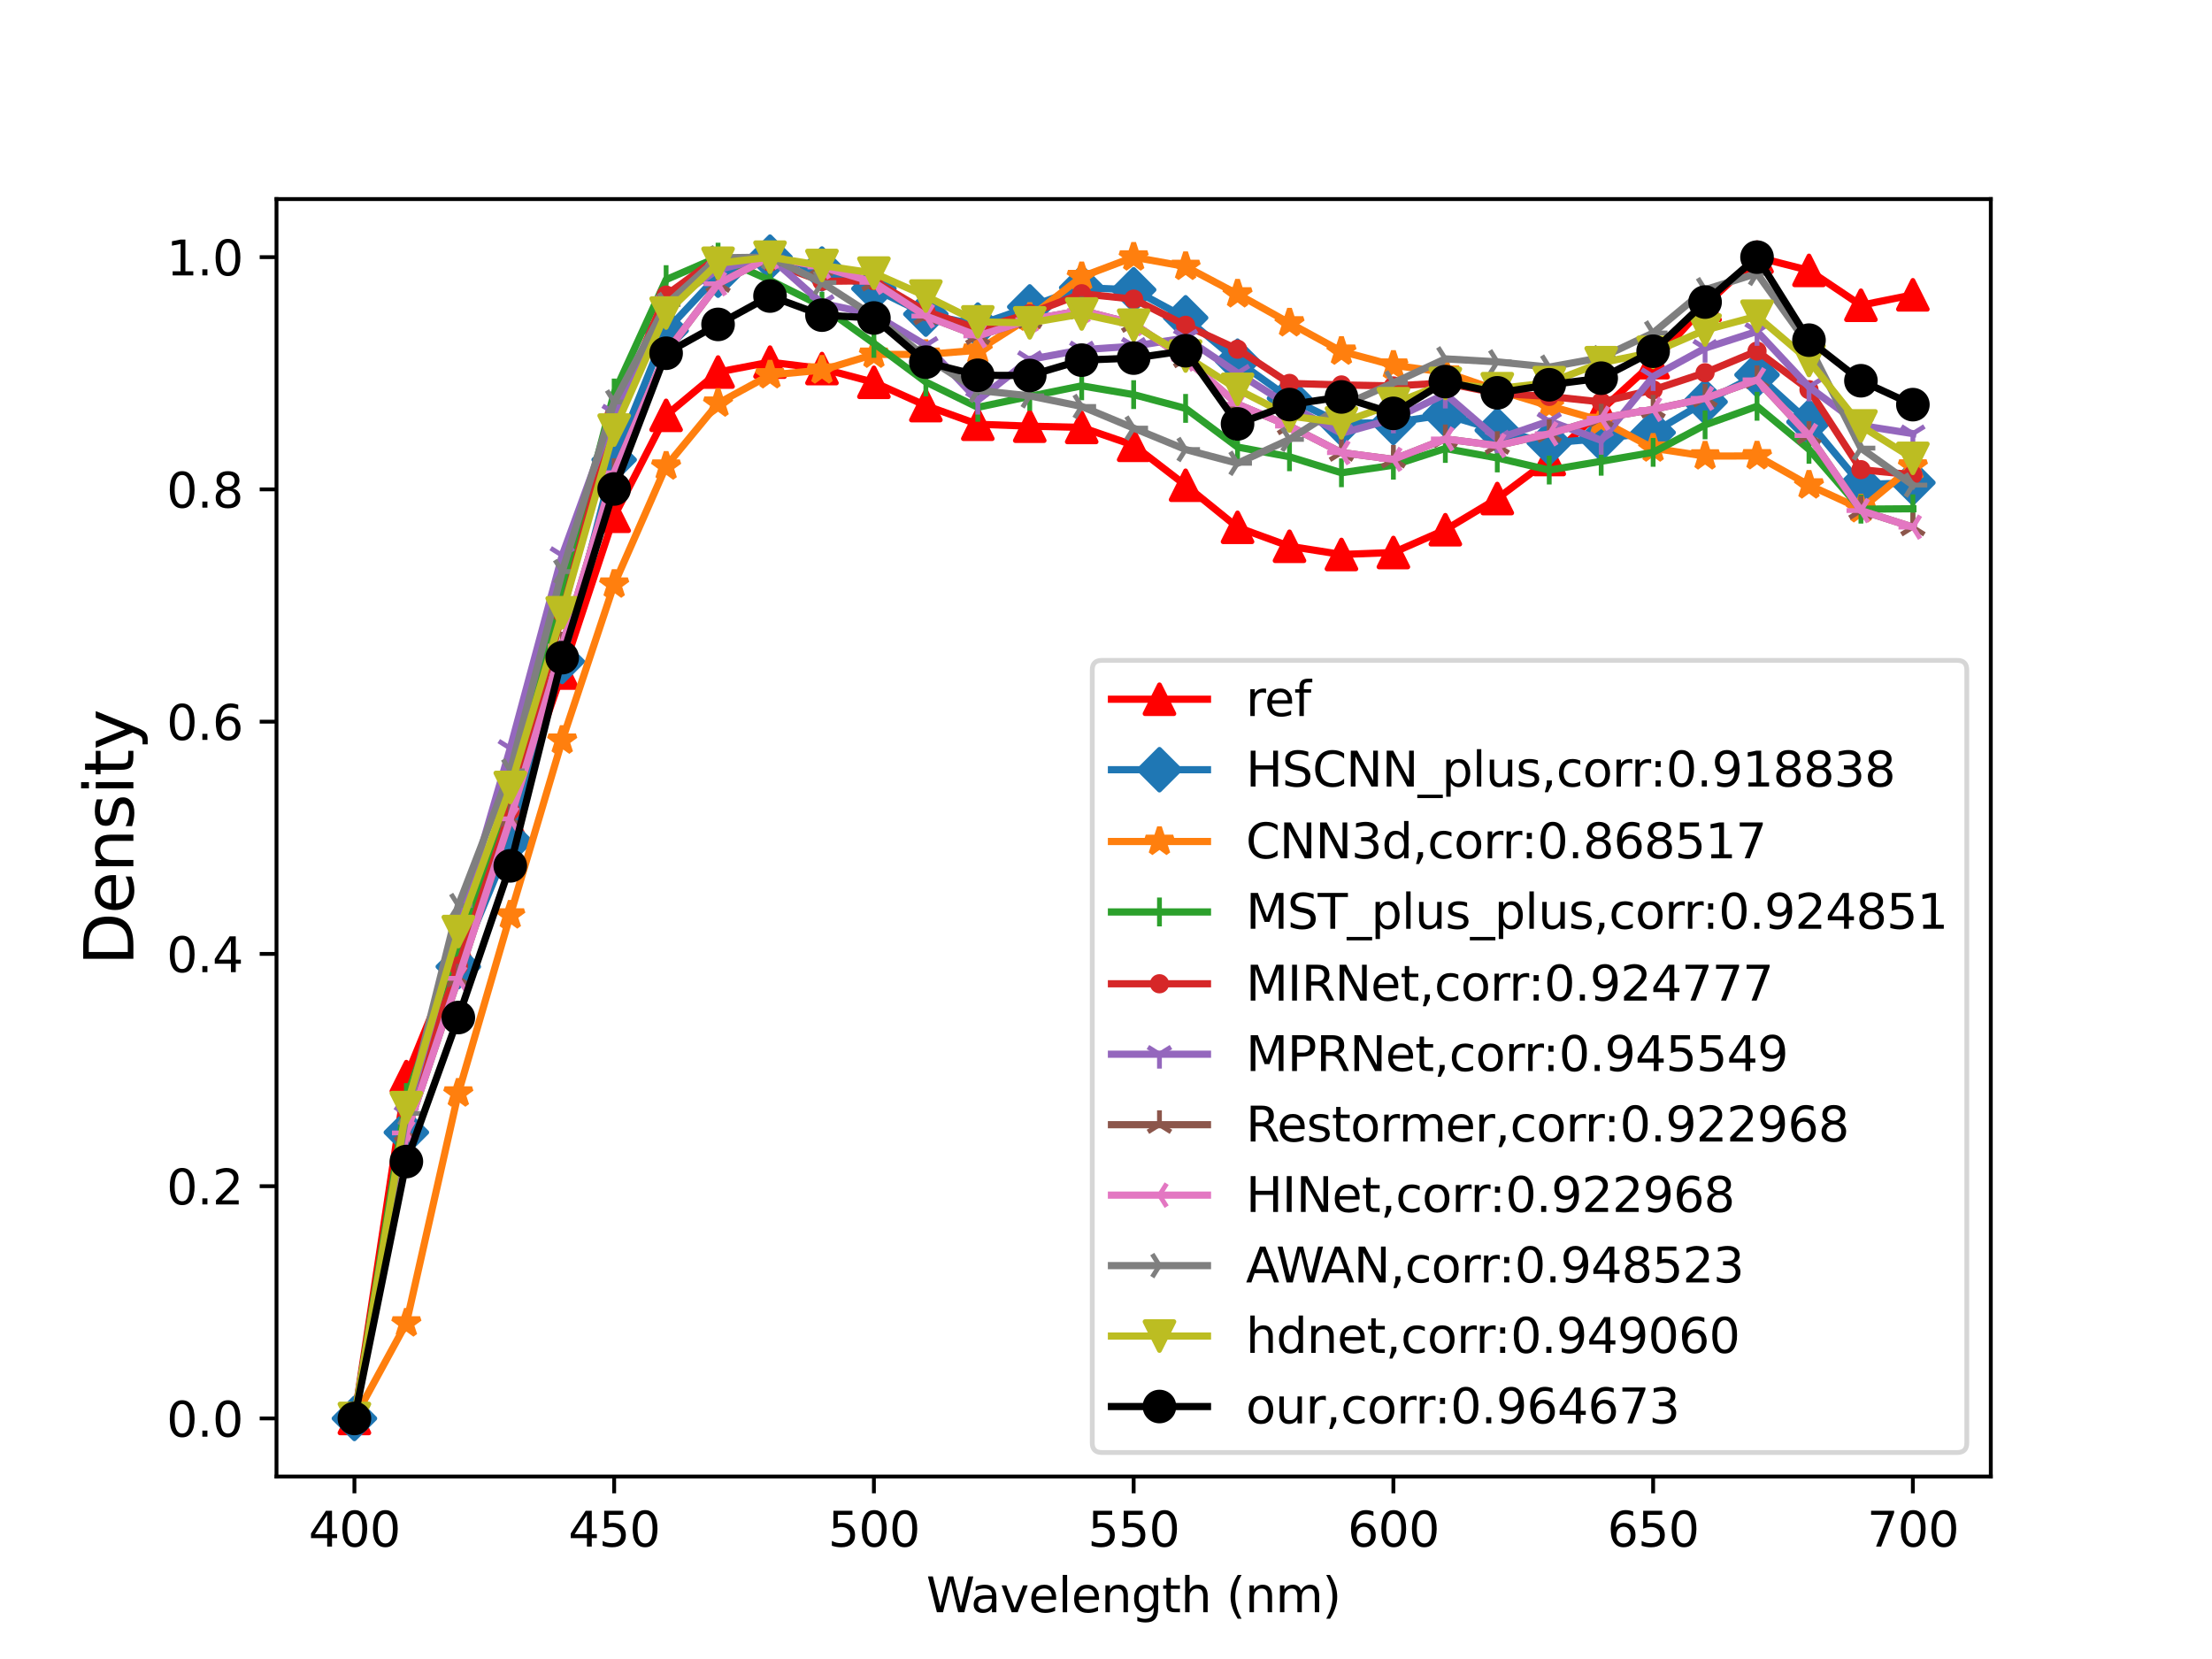 <?xml version="1.0" encoding="utf-8" standalone="no"?>
<!DOCTYPE svg PUBLIC "-//W3C//DTD SVG 1.1//EN"
  "http://www.w3.org/Graphics/SVG/1.1/DTD/svg11.dtd">
<svg xmlns:xlink="http://www.w3.org/1999/xlink" width="460.8pt" height="345.6pt" viewBox="0 0 460.8 345.6" xmlns="http://www.w3.org/2000/svg" version="1.1">
 <defs>
  <style type="text/css">*{stroke-linejoin: round; stroke-linecap: butt}</style>
 </defs>
 <g id="figure_1">
  <g id="patch_1">
   <path d="M 0 345.6 
L 460.8 345.6 
L 460.8 0 
L 0 0 
z
" style="fill: #ffffff"/>
  </g>
  <g id="axes_1">
   <g id="patch_2">
    <path d="M 57.6 307.584 
L 414.72 307.584 
L 414.72 41.472 
L 57.6 41.472 
z
" style="fill: #ffffff"/>
   </g>
   <g id="matplotlib.axis_1">
    <g id="xtick_1">
     <g id="line2d_1">
      <defs>
       <path id="m86f6640b80" d="M 0 0 
L 0 3.5 
" style="stroke: #000000; stroke-width: 0.8"/>
      </defs>
      <g>
       <use xlink:href="#m86f6640b80" x="73.833" y="307.584" style="stroke: #000000; stroke-width: 0.8"/>
      </g>
     </g>
     <g id="text_1">
      <!-- 400 -->
      <g transform="translate(64.289 322.182) scale(0.1 -0.1)">
       <defs>
        <path id="DejaVuSans-34" d="M 2419 4116 
L 825 1625 
L 2419 1625 
L 2419 4116 
z
M 2253 4666 
L 3047 4666 
L 3047 1625 
L 3713 1625 
L 3713 1100 
L 3047 1100 
L 3047 0 
L 2419 0 
L 2419 1100 
L 313 1100 
L 313 1709 
L 2253 4666 
z
" transform="scale(0.016)"/>
        <path id="DejaVuSans-30" d="M 2034 4250 
Q 1547 4250 1301 3770 
Q 1056 3291 1056 2328 
Q 1056 1369 1301 889 
Q 1547 409 2034 409 
Q 2525 409 2770 889 
Q 3016 1369 3016 2328 
Q 3016 3291 2770 3770 
Q 2525 4250 2034 4250 
z
M 2034 4750 
Q 2819 4750 3233 4129 
Q 3647 3509 3647 2328 
Q 3647 1150 3233 529 
Q 2819 -91 2034 -91 
Q 1250 -91 836 529 
Q 422 1150 422 2328 
Q 422 3509 836 4129 
Q 1250 4750 2034 4750 
z
" transform="scale(0.016)"/>
       </defs>
       <use xlink:href="#DejaVuSans-34"/>
       <use xlink:href="#DejaVuSans-30" x="63.623"/>
       <use xlink:href="#DejaVuSans-30" x="127.246"/>
      </g>
     </g>
    </g>
    <g id="xtick_2">
     <g id="line2d_2">
      <g>
       <use xlink:href="#m86f6640b80" x="127.942" y="307.584" style="stroke: #000000; stroke-width: 0.8"/>
      </g>
     </g>
     <g id="text_2">
      <!-- 450 -->
      <g transform="translate(118.398 322.182) scale(0.1 -0.1)">
       <defs>
        <path id="DejaVuSans-35" d="M 691 4666 
L 3169 4666 
L 3169 4134 
L 1269 4134 
L 1269 2991 
Q 1406 3038 1543 3061 
Q 1681 3084 1819 3084 
Q 2600 3084 3056 2656 
Q 3513 2228 3513 1497 
Q 3513 744 3044 326 
Q 2575 -91 1722 -91 
Q 1428 -91 1123 -41 
Q 819 9 494 109 
L 494 744 
Q 775 591 1075 516 
Q 1375 441 1709 441 
Q 2250 441 2565 725 
Q 2881 1009 2881 1497 
Q 2881 1984 2565 2268 
Q 2250 2553 1709 2553 
Q 1456 2553 1204 2497 
Q 953 2441 691 2322 
L 691 4666 
z
" transform="scale(0.016)"/>
       </defs>
       <use xlink:href="#DejaVuSans-34"/>
       <use xlink:href="#DejaVuSans-35" x="63.623"/>
       <use xlink:href="#DejaVuSans-30" x="127.246"/>
      </g>
     </g>
    </g>
    <g id="xtick_3">
     <g id="line2d_3">
      <g>
       <use xlink:href="#m86f6640b80" x="182.051" y="307.584" style="stroke: #000000; stroke-width: 0.8"/>
      </g>
     </g>
     <g id="text_3">
      <!-- 500 -->
      <g transform="translate(172.507 322.182) scale(0.1 -0.1)">
       <use xlink:href="#DejaVuSans-35"/>
       <use xlink:href="#DejaVuSans-30" x="63.623"/>
       <use xlink:href="#DejaVuSans-30" x="127.246"/>
      </g>
     </g>
    </g>
    <g id="xtick_4">
     <g id="line2d_4">
      <g>
       <use xlink:href="#m86f6640b80" x="236.16" y="307.584" style="stroke: #000000; stroke-width: 0.8"/>
      </g>
     </g>
     <g id="text_4">
      <!-- 550 -->
      <g transform="translate(226.616 322.182) scale(0.1 -0.1)">
       <use xlink:href="#DejaVuSans-35"/>
       <use xlink:href="#DejaVuSans-35" x="63.623"/>
       <use xlink:href="#DejaVuSans-30" x="127.246"/>
      </g>
     </g>
    </g>
    <g id="xtick_5">
     <g id="line2d_5">
      <g>
       <use xlink:href="#m86f6640b80" x="290.269" y="307.584" style="stroke: #000000; stroke-width: 0.8"/>
      </g>
     </g>
     <g id="text_5">
      <!-- 600 -->
      <g transform="translate(280.725 322.182) scale(0.1 -0.1)">
       <defs>
        <path id="DejaVuSans-36" d="M 2113 2584 
Q 1688 2584 1439 2293 
Q 1191 2003 1191 1497 
Q 1191 994 1439 701 
Q 1688 409 2113 409 
Q 2538 409 2786 701 
Q 3034 994 3034 1497 
Q 3034 2003 2786 2293 
Q 2538 2584 2113 2584 
z
M 3366 4563 
L 3366 3988 
Q 3128 4100 2886 4159 
Q 2644 4219 2406 4219 
Q 1781 4219 1451 3797 
Q 1122 3375 1075 2522 
Q 1259 2794 1537 2939 
Q 1816 3084 2150 3084 
Q 2853 3084 3261 2657 
Q 3669 2231 3669 1497 
Q 3669 778 3244 343 
Q 2819 -91 2113 -91 
Q 1303 -91 875 529 
Q 447 1150 447 2328 
Q 447 3434 972 4092 
Q 1497 4750 2381 4750 
Q 2619 4750 2861 4703 
Q 3103 4656 3366 4563 
z
" transform="scale(0.016)"/>
       </defs>
       <use xlink:href="#DejaVuSans-36"/>
       <use xlink:href="#DejaVuSans-30" x="63.623"/>
       <use xlink:href="#DejaVuSans-30" x="127.246"/>
      </g>
     </g>
    </g>
    <g id="xtick_6">
     <g id="line2d_6">
      <g>
       <use xlink:href="#m86f6640b80" x="344.378" y="307.584" style="stroke: #000000; stroke-width: 0.8"/>
      </g>
     </g>
     <g id="text_6">
      <!-- 650 -->
      <g transform="translate(334.834 322.182) scale(0.1 -0.1)">
       <use xlink:href="#DejaVuSans-36"/>
       <use xlink:href="#DejaVuSans-35" x="63.623"/>
       <use xlink:href="#DejaVuSans-30" x="127.246"/>
      </g>
     </g>
    </g>
    <g id="xtick_7">
     <g id="line2d_7">
      <g>
       <use xlink:href="#m86f6640b80" x="398.487" y="307.584" style="stroke: #000000; stroke-width: 0.8"/>
      </g>
     </g>
     <g id="text_7">
      <!-- 700 -->
      <g transform="translate(388.944 322.182) scale(0.1 -0.1)">
       <defs>
        <path id="DejaVuSans-37" d="M 525 4666 
L 3525 4666 
L 3525 4397 
L 1831 0 
L 1172 0 
L 2766 4134 
L 525 4134 
L 525 4666 
z
" transform="scale(0.016)"/>
       </defs>
       <use xlink:href="#DejaVuSans-37"/>
       <use xlink:href="#DejaVuSans-30" x="63.623"/>
       <use xlink:href="#DejaVuSans-30" x="127.246"/>
      </g>
     </g>
    </g>
    <g id="text_8">
     <!-- Wavelength (nm) -->
     <g transform="translate(192.968 335.861) scale(0.1 -0.1)">
      <defs>
       <path id="DejaVuSans-57" d="M 213 4666 
L 850 4666 
L 1831 722 
L 2809 4666 
L 3519 4666 
L 4500 722 
L 5478 4666 
L 6119 4666 
L 4947 0 
L 4153 0 
L 3169 4050 
L 2175 0 
L 1381 0 
L 213 4666 
z
" transform="scale(0.016)"/>
       <path id="DejaVuSans-61" d="M 2194 1759 
Q 1497 1759 1228 1600 
Q 959 1441 959 1056 
Q 959 750 1161 570 
Q 1363 391 1709 391 
Q 2188 391 2477 730 
Q 2766 1069 2766 1631 
L 2766 1759 
L 2194 1759 
z
M 3341 1997 
L 3341 0 
L 2766 0 
L 2766 531 
Q 2569 213 2275 61 
Q 1981 -91 1556 -91 
Q 1019 -91 701 211 
Q 384 513 384 1019 
Q 384 1609 779 1909 
Q 1175 2209 1959 2209 
L 2766 2209 
L 2766 2266 
Q 2766 2663 2505 2880 
Q 2244 3097 1772 3097 
Q 1472 3097 1187 3025 
Q 903 2953 641 2809 
L 641 3341 
Q 956 3463 1253 3523 
Q 1550 3584 1831 3584 
Q 2591 3584 2966 3190 
Q 3341 2797 3341 1997 
z
" transform="scale(0.016)"/>
       <path id="DejaVuSans-76" d="M 191 3500 
L 800 3500 
L 1894 563 
L 2988 3500 
L 3597 3500 
L 2284 0 
L 1503 0 
L 191 3500 
z
" transform="scale(0.016)"/>
       <path id="DejaVuSans-65" d="M 3597 1894 
L 3597 1613 
L 953 1613 
Q 991 1019 1311 708 
Q 1631 397 2203 397 
Q 2534 397 2845 478 
Q 3156 559 3463 722 
L 3463 178 
Q 3153 47 2828 -22 
Q 2503 -91 2169 -91 
Q 1331 -91 842 396 
Q 353 884 353 1716 
Q 353 2575 817 3079 
Q 1281 3584 2069 3584 
Q 2775 3584 3186 3129 
Q 3597 2675 3597 1894 
z
M 3022 2063 
Q 3016 2534 2758 2815 
Q 2500 3097 2075 3097 
Q 1594 3097 1305 2825 
Q 1016 2553 972 2059 
L 3022 2063 
z
" transform="scale(0.016)"/>
       <path id="DejaVuSans-6c" d="M 603 4863 
L 1178 4863 
L 1178 0 
L 603 0 
L 603 4863 
z
" transform="scale(0.016)"/>
       <path id="DejaVuSans-6e" d="M 3513 2113 
L 3513 0 
L 2938 0 
L 2938 2094 
Q 2938 2591 2744 2837 
Q 2550 3084 2163 3084 
Q 1697 3084 1428 2787 
Q 1159 2491 1159 1978 
L 1159 0 
L 581 0 
L 581 3500 
L 1159 3500 
L 1159 2956 
Q 1366 3272 1645 3428 
Q 1925 3584 2291 3584 
Q 2894 3584 3203 3211 
Q 3513 2838 3513 2113 
z
" transform="scale(0.016)"/>
       <path id="DejaVuSans-67" d="M 2906 1791 
Q 2906 2416 2648 2759 
Q 2391 3103 1925 3103 
Q 1463 3103 1205 2759 
Q 947 2416 947 1791 
Q 947 1169 1205 825 
Q 1463 481 1925 481 
Q 2391 481 2648 825 
Q 2906 1169 2906 1791 
z
M 3481 434 
Q 3481 -459 3084 -895 
Q 2688 -1331 1869 -1331 
Q 1566 -1331 1297 -1286 
Q 1028 -1241 775 -1147 
L 775 -588 
Q 1028 -725 1275 -790 
Q 1522 -856 1778 -856 
Q 2344 -856 2625 -561 
Q 2906 -266 2906 331 
L 2906 616 
Q 2728 306 2450 153 
Q 2172 0 1784 0 
Q 1141 0 747 490 
Q 353 981 353 1791 
Q 353 2603 747 3093 
Q 1141 3584 1784 3584 
Q 2172 3584 2450 3431 
Q 2728 3278 2906 2969 
L 2906 3500 
L 3481 3500 
L 3481 434 
z
" transform="scale(0.016)"/>
       <path id="DejaVuSans-74" d="M 1172 4494 
L 1172 3500 
L 2356 3500 
L 2356 3053 
L 1172 3053 
L 1172 1153 
Q 1172 725 1289 603 
Q 1406 481 1766 481 
L 2356 481 
L 2356 0 
L 1766 0 
Q 1100 0 847 248 
Q 594 497 594 1153 
L 594 3053 
L 172 3053 
L 172 3500 
L 594 3500 
L 594 4494 
L 1172 4494 
z
" transform="scale(0.016)"/>
       <path id="DejaVuSans-68" d="M 3513 2113 
L 3513 0 
L 2938 0 
L 2938 2094 
Q 2938 2591 2744 2837 
Q 2550 3084 2163 3084 
Q 1697 3084 1428 2787 
Q 1159 2491 1159 1978 
L 1159 0 
L 581 0 
L 581 4863 
L 1159 4863 
L 1159 2956 
Q 1366 3272 1645 3428 
Q 1925 3584 2291 3584 
Q 2894 3584 3203 3211 
Q 3513 2838 3513 2113 
z
" transform="scale(0.016)"/>
       <path id="DejaVuSans-20" transform="scale(0.016)"/>
       <path id="DejaVuSans-28" d="M 1984 4856 
Q 1566 4138 1362 3434 
Q 1159 2731 1159 2009 
Q 1159 1288 1364 580 
Q 1569 -128 1984 -844 
L 1484 -844 
Q 1016 -109 783 600 
Q 550 1309 550 2009 
Q 550 2706 781 3412 
Q 1013 4119 1484 4856 
L 1984 4856 
z
" transform="scale(0.016)"/>
       <path id="DejaVuSans-6d" d="M 3328 2828 
Q 3544 3216 3844 3400 
Q 4144 3584 4550 3584 
Q 5097 3584 5394 3201 
Q 5691 2819 5691 2113 
L 5691 0 
L 5113 0 
L 5113 2094 
Q 5113 2597 4934 2840 
Q 4756 3084 4391 3084 
Q 3944 3084 3684 2787 
Q 3425 2491 3425 1978 
L 3425 0 
L 2847 0 
L 2847 2094 
Q 2847 2600 2669 2842 
Q 2491 3084 2119 3084 
Q 1678 3084 1418 2786 
Q 1159 2488 1159 1978 
L 1159 0 
L 581 0 
L 581 3500 
L 1159 3500 
L 1159 2956 
Q 1356 3278 1631 3431 
Q 1906 3584 2284 3584 
Q 2666 3584 2933 3390 
Q 3200 3197 3328 2828 
z
" transform="scale(0.016)"/>
       <path id="DejaVuSans-29" d="M 513 4856 
L 1013 4856 
Q 1481 4119 1714 3412 
Q 1947 2706 1947 2009 
Q 1947 1309 1714 600 
Q 1481 -109 1013 -844 
L 513 -844 
Q 928 -128 1133 580 
Q 1338 1288 1338 2009 
Q 1338 2731 1133 3434 
Q 928 4138 513 4856 
z
" transform="scale(0.016)"/>
      </defs>
      <use xlink:href="#DejaVuSans-57"/>
      <use xlink:href="#DejaVuSans-61" x="92.502"/>
      <use xlink:href="#DejaVuSans-76" x="153.781"/>
      <use xlink:href="#DejaVuSans-65" x="212.961"/>
      <use xlink:href="#DejaVuSans-6c" x="274.484"/>
      <use xlink:href="#DejaVuSans-65" x="302.268"/>
      <use xlink:href="#DejaVuSans-6e" x="363.791"/>
      <use xlink:href="#DejaVuSans-67" x="427.17"/>
      <use xlink:href="#DejaVuSans-74" x="490.646"/>
      <use xlink:href="#DejaVuSans-68" x="529.855"/>
      <use xlink:href="#DejaVuSans-20" x="593.234"/>
      <use xlink:href="#DejaVuSans-28" x="625.021"/>
      <use xlink:href="#DejaVuSans-6e" x="664.035"/>
      <use xlink:href="#DejaVuSans-6d" x="727.414"/>
      <use xlink:href="#DejaVuSans-29" x="824.826"/>
     </g>
    </g>
   </g>
   <g id="matplotlib.axis_2">
    <g id="ytick_1">
     <g id="line2d_8">
      <defs>
       <path id="me59600dc36" d="M 0 0 
L -3.5 0 
" style="stroke: #000000; stroke-width: 0.8"/>
      </defs>
      <g>
       <use xlink:href="#me59600dc36" x="57.6" y="295.488" style="stroke: #000000; stroke-width: 0.8"/>
      </g>
     </g>
     <g id="text_9">
      <!-- 0.0 -->
      <g transform="translate(34.697 299.287) scale(0.1 -0.1)">
       <defs>
        <path id="DejaVuSans-2e" d="M 684 794 
L 1344 794 
L 1344 0 
L 684 0 
L 684 794 
z
" transform="scale(0.016)"/>
       </defs>
       <use xlink:href="#DejaVuSans-30"/>
       <use xlink:href="#DejaVuSans-2e" x="63.623"/>
       <use xlink:href="#DejaVuSans-30" x="95.41"/>
      </g>
     </g>
    </g>
    <g id="ytick_2">
     <g id="line2d_9">
      <g>
       <use xlink:href="#me59600dc36" x="57.6" y="247.104" style="stroke: #000000; stroke-width: 0.8"/>
      </g>
     </g>
     <g id="text_10">
      <!-- 0.2 -->
      <g transform="translate(34.697 250.903) scale(0.1 -0.1)">
       <defs>
        <path id="DejaVuSans-32" d="M 1228 531 
L 3431 531 
L 3431 0 
L 469 0 
L 469 531 
Q 828 903 1448 1529 
Q 2069 2156 2228 2338 
Q 2531 2678 2651 2914 
Q 2772 3150 2772 3378 
Q 2772 3750 2511 3984 
Q 2250 4219 1831 4219 
Q 1534 4219 1204 4116 
Q 875 4013 500 3803 
L 500 4441 
Q 881 4594 1212 4672 
Q 1544 4750 1819 4750 
Q 2544 4750 2975 4387 
Q 3406 4025 3406 3419 
Q 3406 3131 3298 2873 
Q 3191 2616 2906 2266 
Q 2828 2175 2409 1742 
Q 1991 1309 1228 531 
z
" transform="scale(0.016)"/>
       </defs>
       <use xlink:href="#DejaVuSans-30"/>
       <use xlink:href="#DejaVuSans-2e" x="63.623"/>
       <use xlink:href="#DejaVuSans-32" x="95.41"/>
      </g>
     </g>
    </g>
    <g id="ytick_3">
     <g id="line2d_10">
      <g>
       <use xlink:href="#me59600dc36" x="57.6" y="198.72" style="stroke: #000000; stroke-width: 0.8"/>
      </g>
     </g>
     <g id="text_11">
      <!-- 0.4 -->
      <g transform="translate(34.697 202.519) scale(0.1 -0.1)">
       <use xlink:href="#DejaVuSans-30"/>
       <use xlink:href="#DejaVuSans-2e" x="63.623"/>
       <use xlink:href="#DejaVuSans-34" x="95.41"/>
      </g>
     </g>
    </g>
    <g id="ytick_4">
     <g id="line2d_11">
      <g>
       <use xlink:href="#me59600dc36" x="57.6" y="150.336" style="stroke: #000000; stroke-width: 0.8"/>
      </g>
     </g>
     <g id="text_12">
      <!-- 0.6 -->
      <g transform="translate(34.697 154.135) scale(0.1 -0.1)">
       <use xlink:href="#DejaVuSans-30"/>
       <use xlink:href="#DejaVuSans-2e" x="63.623"/>
       <use xlink:href="#DejaVuSans-36" x="95.41"/>
      </g>
     </g>
    </g>
    <g id="ytick_5">
     <g id="line2d_12">
      <g>
       <use xlink:href="#me59600dc36" x="57.6" y="101.952" style="stroke: #000000; stroke-width: 0.8"/>
      </g>
     </g>
     <g id="text_13">
      <!-- 0.8 -->
      <g transform="translate(34.697 105.751) scale(0.1 -0.1)">
       <defs>
        <path id="DejaVuSans-38" d="M 2034 2216 
Q 1584 2216 1326 1975 
Q 1069 1734 1069 1313 
Q 1069 891 1326 650 
Q 1584 409 2034 409 
Q 2484 409 2743 651 
Q 3003 894 3003 1313 
Q 3003 1734 2745 1975 
Q 2488 2216 2034 2216 
z
M 1403 2484 
Q 997 2584 770 2862 
Q 544 3141 544 3541 
Q 544 4100 942 4425 
Q 1341 4750 2034 4750 
Q 2731 4750 3128 4425 
Q 3525 4100 3525 3541 
Q 3525 3141 3298 2862 
Q 3072 2584 2669 2484 
Q 3125 2378 3379 2068 
Q 3634 1759 3634 1313 
Q 3634 634 3220 271 
Q 2806 -91 2034 -91 
Q 1263 -91 848 271 
Q 434 634 434 1313 
Q 434 1759 690 2068 
Q 947 2378 1403 2484 
z
M 1172 3481 
Q 1172 3119 1398 2916 
Q 1625 2713 2034 2713 
Q 2441 2713 2670 2916 
Q 2900 3119 2900 3481 
Q 2900 3844 2670 4047 
Q 2441 4250 2034 4250 
Q 1625 4250 1398 4047 
Q 1172 3844 1172 3481 
z
" transform="scale(0.016)"/>
       </defs>
       <use xlink:href="#DejaVuSans-30"/>
       <use xlink:href="#DejaVuSans-2e" x="63.623"/>
       <use xlink:href="#DejaVuSans-38" x="95.41"/>
      </g>
     </g>
    </g>
    <g id="ytick_6">
     <g id="line2d_13">
      <g>
       <use xlink:href="#me59600dc36" x="57.6" y="53.568" style="stroke: #000000; stroke-width: 0.8"/>
      </g>
     </g>
     <g id="text_14">
      <!-- 1.0 -->
      <g transform="translate(34.697 57.367) scale(0.1 -0.1)">
       <defs>
        <path id="DejaVuSans-31" d="M 794 531 
L 1825 531 
L 1825 4091 
L 703 3866 
L 703 4441 
L 1819 4666 
L 2450 4666 
L 2450 531 
L 3481 531 
L 3481 0 
L 794 0 
L 794 531 
z
" transform="scale(0.016)"/>
       </defs>
       <use xlink:href="#DejaVuSans-31"/>
       <use xlink:href="#DejaVuSans-2e" x="63.623"/>
       <use xlink:href="#DejaVuSans-30" x="95.41"/>
      </g>
     </g>
    </g>
    <g id="text_15">
     <!-- Density -->
     <g transform="translate(27.785 201.14) rotate(-90) scale(0.14 -0.14)">
      <defs>
       <path id="DejaVuSans-44" d="M 1259 4147 
L 1259 519 
L 2022 519 
Q 2988 519 3436 956 
Q 3884 1394 3884 2338 
Q 3884 3275 3436 3711 
Q 2988 4147 2022 4147 
L 1259 4147 
z
M 628 4666 
L 1925 4666 
Q 3281 4666 3915 4102 
Q 4550 3538 4550 2338 
Q 4550 1131 3912 565 
Q 3275 0 1925 0 
L 628 0 
L 628 4666 
z
" transform="scale(0.016)"/>
       <path id="DejaVuSans-73" d="M 2834 3397 
L 2834 2853 
Q 2591 2978 2328 3040 
Q 2066 3103 1784 3103 
Q 1356 3103 1142 2972 
Q 928 2841 928 2578 
Q 928 2378 1081 2264 
Q 1234 2150 1697 2047 
L 1894 2003 
Q 2506 1872 2764 1633 
Q 3022 1394 3022 966 
Q 3022 478 2636 193 
Q 2250 -91 1575 -91 
Q 1294 -91 989 -36 
Q 684 19 347 128 
L 347 722 
Q 666 556 975 473 
Q 1284 391 1588 391 
Q 1994 391 2212 530 
Q 2431 669 2431 922 
Q 2431 1156 2273 1281 
Q 2116 1406 1581 1522 
L 1381 1569 
Q 847 1681 609 1914 
Q 372 2147 372 2553 
Q 372 3047 722 3315 
Q 1072 3584 1716 3584 
Q 2034 3584 2315 3537 
Q 2597 3491 2834 3397 
z
" transform="scale(0.016)"/>
       <path id="DejaVuSans-69" d="M 603 3500 
L 1178 3500 
L 1178 0 
L 603 0 
L 603 3500 
z
M 603 4863 
L 1178 4863 
L 1178 4134 
L 603 4134 
L 603 4863 
z
" transform="scale(0.016)"/>
       <path id="DejaVuSans-79" d="M 2059 -325 
Q 1816 -950 1584 -1140 
Q 1353 -1331 966 -1331 
L 506 -1331 
L 506 -850 
L 844 -850 
Q 1081 -850 1212 -737 
Q 1344 -625 1503 -206 
L 1606 56 
L 191 3500 
L 800 3500 
L 1894 763 
L 2988 3500 
L 3597 3500 
L 2059 -325 
z
" transform="scale(0.016)"/>
      </defs>
      <use xlink:href="#DejaVuSans-44"/>
      <use xlink:href="#DejaVuSans-65" x="77.002"/>
      <use xlink:href="#DejaVuSans-6e" x="138.525"/>
      <use xlink:href="#DejaVuSans-73" x="201.904"/>
      <use xlink:href="#DejaVuSans-69" x="254.004"/>
      <use xlink:href="#DejaVuSans-74" x="281.787"/>
      <use xlink:href="#DejaVuSans-79" x="320.996"/>
     </g>
    </g>
   </g>
   <g id="line2d_14">
    <path d="M 73.833 295.488 
L 84.655 224.278 
L 95.476 197.757 
L 106.298 171.409 
L 117.12 140.207 
L 127.942 107.548 
L 138.764 86.526 
L 149.585 77.505 
L 160.407 75.442 
L 171.229 76.78 
L 182.051 79.642 
L 192.873 84.49 
L 203.695 88.378 
L 214.516 88.778 
L 225.338 89.036 
L 236.16 92.762 
L 246.982 101.089 
L 257.804 109.85 
L 268.625 113.799 
L 279.447 115.508 
L 290.269 115.099 
L 301.091 110.353 
L 311.913 103.855 
L 322.735 95.724 
L 333.556 85.441 
L 344.378 75.544 
L 355.2 63.608 
L 366.022 53.568 
L 376.844 56.327 
L 387.665 63.589 
L 398.487 61.415 
" clip-path="url(#p81152d8a2b)" style="fill: none; stroke: #ff0000; stroke-width: 1.5; stroke-linecap: square"/>
    <defs>
     <path id="m4b016ba634" d="M 0 -3 
L -3 3 
L 3 3 
z
" style="stroke: #ff0000; stroke-linejoin: miter"/>
    </defs>
    <g clip-path="url(#p81152d8a2b)">
     <use xlink:href="#m4b016ba634" x="73.833" y="295.488" style="fill: #ff0000; stroke: #ff0000; stroke-linejoin: miter"/>
     <use xlink:href="#m4b016ba634" x="84.655" y="224.278" style="fill: #ff0000; stroke: #ff0000; stroke-linejoin: miter"/>
     <use xlink:href="#m4b016ba634" x="95.476" y="197.757" style="fill: #ff0000; stroke: #ff0000; stroke-linejoin: miter"/>
     <use xlink:href="#m4b016ba634" x="106.298" y="171.409" style="fill: #ff0000; stroke: #ff0000; stroke-linejoin: miter"/>
     <use xlink:href="#m4b016ba634" x="117.12" y="140.207" style="fill: #ff0000; stroke: #ff0000; stroke-linejoin: miter"/>
     <use xlink:href="#m4b016ba634" x="127.942" y="107.548" style="fill: #ff0000; stroke: #ff0000; stroke-linejoin: miter"/>
     <use xlink:href="#m4b016ba634" x="138.764" y="86.526" style="fill: #ff0000; stroke: #ff0000; stroke-linejoin: miter"/>
     <use xlink:href="#m4b016ba634" x="149.585" y="77.505" style="fill: #ff0000; stroke: #ff0000; stroke-linejoin: miter"/>
     <use xlink:href="#m4b016ba634" x="160.407" y="75.442" style="fill: #ff0000; stroke: #ff0000; stroke-linejoin: miter"/>
     <use xlink:href="#m4b016ba634" x="171.229" y="76.78" style="fill: #ff0000; stroke: #ff0000; stroke-linejoin: miter"/>
     <use xlink:href="#m4b016ba634" x="182.051" y="79.642" style="fill: #ff0000; stroke: #ff0000; stroke-linejoin: miter"/>
     <use xlink:href="#m4b016ba634" x="192.873" y="84.49" style="fill: #ff0000; stroke: #ff0000; stroke-linejoin: miter"/>
     <use xlink:href="#m4b016ba634" x="203.695" y="88.378" style="fill: #ff0000; stroke: #ff0000; stroke-linejoin: miter"/>
     <use xlink:href="#m4b016ba634" x="214.516" y="88.778" style="fill: #ff0000; stroke: #ff0000; stroke-linejoin: miter"/>
     <use xlink:href="#m4b016ba634" x="225.338" y="89.036" style="fill: #ff0000; stroke: #ff0000; stroke-linejoin: miter"/>
     <use xlink:href="#m4b016ba634" x="236.16" y="92.762" style="fill: #ff0000; stroke: #ff0000; stroke-linejoin: miter"/>
     <use xlink:href="#m4b016ba634" x="246.982" y="101.089" style="fill: #ff0000; stroke: #ff0000; stroke-linejoin: miter"/>
     <use xlink:href="#m4b016ba634" x="257.804" y="109.85" style="fill: #ff0000; stroke: #ff0000; stroke-linejoin: miter"/>
     <use xlink:href="#m4b016ba634" x="268.625" y="113.799" style="fill: #ff0000; stroke: #ff0000; stroke-linejoin: miter"/>
     <use xlink:href="#m4b016ba634" x="279.447" y="115.508" style="fill: #ff0000; stroke: #ff0000; stroke-linejoin: miter"/>
     <use xlink:href="#m4b016ba634" x="290.269" y="115.099" style="fill: #ff0000; stroke: #ff0000; stroke-linejoin: miter"/>
     <use xlink:href="#m4b016ba634" x="301.091" y="110.353" style="fill: #ff0000; stroke: #ff0000; stroke-linejoin: miter"/>
     <use xlink:href="#m4b016ba634" x="311.913" y="103.855" style="fill: #ff0000; stroke: #ff0000; stroke-linejoin: miter"/>
     <use xlink:href="#m4b016ba634" x="322.735" y="95.724" style="fill: #ff0000; stroke: #ff0000; stroke-linejoin: miter"/>
     <use xlink:href="#m4b016ba634" x="333.556" y="85.441" style="fill: #ff0000; stroke: #ff0000; stroke-linejoin: miter"/>
     <use xlink:href="#m4b016ba634" x="344.378" y="75.544" style="fill: #ff0000; stroke: #ff0000; stroke-linejoin: miter"/>
     <use xlink:href="#m4b016ba634" x="355.2" y="63.608" style="fill: #ff0000; stroke: #ff0000; stroke-linejoin: miter"/>
     <use xlink:href="#m4b016ba634" x="366.022" y="53.568" style="fill: #ff0000; stroke: #ff0000; stroke-linejoin: miter"/>
     <use xlink:href="#m4b016ba634" x="376.844" y="56.327" style="fill: #ff0000; stroke: #ff0000; stroke-linejoin: miter"/>
     <use xlink:href="#m4b016ba634" x="387.665" y="63.589" style="fill: #ff0000; stroke: #ff0000; stroke-linejoin: miter"/>
     <use xlink:href="#m4b016ba634" x="398.487" y="61.415" style="fill: #ff0000; stroke: #ff0000; stroke-linejoin: miter"/>
    </g>
   </g>
   <g id="line2d_15">
    <path d="M 73.833 295.488 
L 84.655 235.896 
L 95.476 201.376 
L 106.298 175.293 
L 117.12 137.792 
L 127.942 95.772 
L 138.764 68.905 
L 149.585 57.328 
L 160.407 53.568 
L 171.229 56.043 
L 182.051 60.129 
L 192.873 65.438 
L 203.695 67.717 
L 214.516 63.933 
L 225.338 59.917 
L 236.16 60.37 
L 246.982 66.203 
L 257.804 75.239 
L 268.625 82.985 
L 279.447 88.234 
L 290.269 88.009 
L 301.091 86.396 
L 311.913 89.646 
L 322.735 92.273 
L 333.556 91.368 
L 344.378 90.108 
L 355.2 83.716 
L 366.022 78.085 
L 376.844 87.903 
L 387.665 100.955 
L 398.487 100.55 
" clip-path="url(#p81152d8a2b)" style="fill: none; stroke: #1f77b4; stroke-width: 1.5; stroke-linecap: square"/>
    <defs>
     <path id="mec8573666f" d="M 0 4.243 
L 4.243 0 
L 0 -4.243 
L -4.243 0 
z
" style="stroke: #1f77b4; stroke-linejoin: miter"/>
    </defs>
    <g clip-path="url(#p81152d8a2b)">
     <use xlink:href="#mec8573666f" x="73.833" y="295.488" style="fill: #1f77b4; stroke: #1f77b4; stroke-linejoin: miter"/>
     <use xlink:href="#mec8573666f" x="84.655" y="235.896" style="fill: #1f77b4; stroke: #1f77b4; stroke-linejoin: miter"/>
     <use xlink:href="#mec8573666f" x="95.476" y="201.376" style="fill: #1f77b4; stroke: #1f77b4; stroke-linejoin: miter"/>
     <use xlink:href="#mec8573666f" x="106.298" y="175.293" style="fill: #1f77b4; stroke: #1f77b4; stroke-linejoin: miter"/>
     <use xlink:href="#mec8573666f" x="117.12" y="137.792" style="fill: #1f77b4; stroke: #1f77b4; stroke-linejoin: miter"/>
     <use xlink:href="#mec8573666f" x="127.942" y="95.772" style="fill: #1f77b4; stroke: #1f77b4; stroke-linejoin: miter"/>
     <use xlink:href="#mec8573666f" x="138.764" y="68.905" style="fill: #1f77b4; stroke: #1f77b4; stroke-linejoin: miter"/>
     <use xlink:href="#mec8573666f" x="149.585" y="57.328" style="fill: #1f77b4; stroke: #1f77b4; stroke-linejoin: miter"/>
     <use xlink:href="#mec8573666f" x="160.407" y="53.568" style="fill: #1f77b4; stroke: #1f77b4; stroke-linejoin: miter"/>
     <use xlink:href="#mec8573666f" x="171.229" y="56.043" style="fill: #1f77b4; stroke: #1f77b4; stroke-linejoin: miter"/>
     <use xlink:href="#mec8573666f" x="182.051" y="60.129" style="fill: #1f77b4; stroke: #1f77b4; stroke-linejoin: miter"/>
     <use xlink:href="#mec8573666f" x="192.873" y="65.438" style="fill: #1f77b4; stroke: #1f77b4; stroke-linejoin: miter"/>
     <use xlink:href="#mec8573666f" x="203.695" y="67.717" style="fill: #1f77b4; stroke: #1f77b4; stroke-linejoin: miter"/>
     <use xlink:href="#mec8573666f" x="214.516" y="63.933" style="fill: #1f77b4; stroke: #1f77b4; stroke-linejoin: miter"/>
     <use xlink:href="#mec8573666f" x="225.338" y="59.917" style="fill: #1f77b4; stroke: #1f77b4; stroke-linejoin: miter"/>
     <use xlink:href="#mec8573666f" x="236.16" y="60.37" style="fill: #1f77b4; stroke: #1f77b4; stroke-linejoin: miter"/>
     <use xlink:href="#mec8573666f" x="246.982" y="66.203" style="fill: #1f77b4; stroke: #1f77b4; stroke-linejoin: miter"/>
     <use xlink:href="#mec8573666f" x="257.804" y="75.239" style="fill: #1f77b4; stroke: #1f77b4; stroke-linejoin: miter"/>
     <use xlink:href="#mec8573666f" x="268.625" y="82.985" style="fill: #1f77b4; stroke: #1f77b4; stroke-linejoin: miter"/>
     <use xlink:href="#mec8573666f" x="279.447" y="88.234" style="fill: #1f77b4; stroke: #1f77b4; stroke-linejoin: miter"/>
     <use xlink:href="#mec8573666f" x="290.269" y="88.009" style="fill: #1f77b4; stroke: #1f77b4; stroke-linejoin: miter"/>
     <use xlink:href="#mec8573666f" x="301.091" y="86.396" style="fill: #1f77b4; stroke: #1f77b4; stroke-linejoin: miter"/>
     <use xlink:href="#mec8573666f" x="311.913" y="89.646" style="fill: #1f77b4; stroke: #1f77b4; stroke-linejoin: miter"/>
     <use xlink:href="#mec8573666f" x="322.735" y="92.273" style="fill: #1f77b4; stroke: #1f77b4; stroke-linejoin: miter"/>
     <use xlink:href="#mec8573666f" x="333.556" y="91.368" style="fill: #1f77b4; stroke: #1f77b4; stroke-linejoin: miter"/>
     <use xlink:href="#mec8573666f" x="344.378" y="90.108" style="fill: #1f77b4; stroke: #1f77b4; stroke-linejoin: miter"/>
     <use xlink:href="#mec8573666f" x="355.2" y="83.716" style="fill: #1f77b4; stroke: #1f77b4; stroke-linejoin: miter"/>
     <use xlink:href="#mec8573666f" x="366.022" y="78.085" style="fill: #1f77b4; stroke: #1f77b4; stroke-linejoin: miter"/>
     <use xlink:href="#mec8573666f" x="376.844" y="87.903" style="fill: #1f77b4; stroke: #1f77b4; stroke-linejoin: miter"/>
     <use xlink:href="#mec8573666f" x="387.665" y="100.955" style="fill: #1f77b4; stroke: #1f77b4; stroke-linejoin: miter"/>
     <use xlink:href="#mec8573666f" x="398.487" y="100.55" style="fill: #1f77b4; stroke: #1f77b4; stroke-linejoin: miter"/>
    </g>
   </g>
   <g id="line2d_16">
    <path d="M 73.833 295.488 
L 84.655 275.627 
L 95.476 227.728 
L 106.298 190.633 
L 117.12 154.221 
L 127.942 121.717 
L 138.764 97.126 
L 149.585 84.009 
L 160.407 78.114 
L 171.229 77.109 
L 182.051 73.832 
L 192.873 73.829 
L 203.695 72.969 
L 214.516 66.102 
L 225.338 57.646 
L 236.16 53.568 
L 246.982 55.525 
L 257.804 61.253 
L 268.625 67.287 
L 279.447 73.19 
L 290.269 76.093 
L 301.091 77.546 
L 311.913 81.277 
L 322.735 84.555 
L 333.556 87.621 
L 344.378 93.376 
L 355.2 95.011 
L 366.022 94.979 
L 376.844 101.061 
L 387.665 106.028 
L 398.487 97.099 
" clip-path="url(#p81152d8a2b)" style="fill: none; stroke: #ff7f0e; stroke-width: 1.5; stroke-linecap: square"/>
    <defs>
     <path id="m14a251f1d3" d="M 0 -3 
L -0.674 -0.927 
L -2.853 -0.927 
L -1.09 0.354 
L -1.763 2.427 
L -0 1.146 
L 1.763 2.427 
L 1.09 0.354 
L 2.853 -0.927 
L 0.674 -0.927 
z
" style="stroke: #ff7f0e; stroke-linejoin: bevel"/>
    </defs>
    <g clip-path="url(#p81152d8a2b)">
     <use xlink:href="#m14a251f1d3" x="73.833" y="295.488" style="fill: #ff7f0e; stroke: #ff7f0e; stroke-linejoin: bevel"/>
     <use xlink:href="#m14a251f1d3" x="84.655" y="275.627" style="fill: #ff7f0e; stroke: #ff7f0e; stroke-linejoin: bevel"/>
     <use xlink:href="#m14a251f1d3" x="95.476" y="227.728" style="fill: #ff7f0e; stroke: #ff7f0e; stroke-linejoin: bevel"/>
     <use xlink:href="#m14a251f1d3" x="106.298" y="190.633" style="fill: #ff7f0e; stroke: #ff7f0e; stroke-linejoin: bevel"/>
     <use xlink:href="#m14a251f1d3" x="117.12" y="154.221" style="fill: #ff7f0e; stroke: #ff7f0e; stroke-linejoin: bevel"/>
     <use xlink:href="#m14a251f1d3" x="127.942" y="121.717" style="fill: #ff7f0e; stroke: #ff7f0e; stroke-linejoin: bevel"/>
     <use xlink:href="#m14a251f1d3" x="138.764" y="97.126" style="fill: #ff7f0e; stroke: #ff7f0e; stroke-linejoin: bevel"/>
     <use xlink:href="#m14a251f1d3" x="149.585" y="84.009" style="fill: #ff7f0e; stroke: #ff7f0e; stroke-linejoin: bevel"/>
     <use xlink:href="#m14a251f1d3" x="160.407" y="78.114" style="fill: #ff7f0e; stroke: #ff7f0e; stroke-linejoin: bevel"/>
     <use xlink:href="#m14a251f1d3" x="171.229" y="77.109" style="fill: #ff7f0e; stroke: #ff7f0e; stroke-linejoin: bevel"/>
     <use xlink:href="#m14a251f1d3" x="182.051" y="73.832" style="fill: #ff7f0e; stroke: #ff7f0e; stroke-linejoin: bevel"/>
     <use xlink:href="#m14a251f1d3" x="192.873" y="73.829" style="fill: #ff7f0e; stroke: #ff7f0e; stroke-linejoin: bevel"/>
     <use xlink:href="#m14a251f1d3" x="203.695" y="72.969" style="fill: #ff7f0e; stroke: #ff7f0e; stroke-linejoin: bevel"/>
     <use xlink:href="#m14a251f1d3" x="214.516" y="66.102" style="fill: #ff7f0e; stroke: #ff7f0e; stroke-linejoin: bevel"/>
     <use xlink:href="#m14a251f1d3" x="225.338" y="57.646" style="fill: #ff7f0e; stroke: #ff7f0e; stroke-linejoin: bevel"/>
     <use xlink:href="#m14a251f1d3" x="236.16" y="53.568" style="fill: #ff7f0e; stroke: #ff7f0e; stroke-linejoin: bevel"/>
     <use xlink:href="#m14a251f1d3" x="246.982" y="55.525" style="fill: #ff7f0e; stroke: #ff7f0e; stroke-linejoin: bevel"/>
     <use xlink:href="#m14a251f1d3" x="257.804" y="61.253" style="fill: #ff7f0e; stroke: #ff7f0e; stroke-linejoin: bevel"/>
     <use xlink:href="#m14a251f1d3" x="268.625" y="67.287" style="fill: #ff7f0e; stroke: #ff7f0e; stroke-linejoin: bevel"/>
     <use xlink:href="#m14a251f1d3" x="279.447" y="73.19" style="fill: #ff7f0e; stroke: #ff7f0e; stroke-linejoin: bevel"/>
     <use xlink:href="#m14a251f1d3" x="290.269" y="76.093" style="fill: #ff7f0e; stroke: #ff7f0e; stroke-linejoin: bevel"/>
     <use xlink:href="#m14a251f1d3" x="301.091" y="77.546" style="fill: #ff7f0e; stroke: #ff7f0e; stroke-linejoin: bevel"/>
     <use xlink:href="#m14a251f1d3" x="311.913" y="81.277" style="fill: #ff7f0e; stroke: #ff7f0e; stroke-linejoin: bevel"/>
     <use xlink:href="#m14a251f1d3" x="322.735" y="84.555" style="fill: #ff7f0e; stroke: #ff7f0e; stroke-linejoin: bevel"/>
     <use xlink:href="#m14a251f1d3" x="333.556" y="87.621" style="fill: #ff7f0e; stroke: #ff7f0e; stroke-linejoin: bevel"/>
     <use xlink:href="#m14a251f1d3" x="344.378" y="93.376" style="fill: #ff7f0e; stroke: #ff7f0e; stroke-linejoin: bevel"/>
     <use xlink:href="#m14a251f1d3" x="355.2" y="95.011" style="fill: #ff7f0e; stroke: #ff7f0e; stroke-linejoin: bevel"/>
     <use xlink:href="#m14a251f1d3" x="366.022" y="94.979" style="fill: #ff7f0e; stroke: #ff7f0e; stroke-linejoin: bevel"/>
     <use xlink:href="#m14a251f1d3" x="376.844" y="101.061" style="fill: #ff7f0e; stroke: #ff7f0e; stroke-linejoin: bevel"/>
     <use xlink:href="#m14a251f1d3" x="387.665" y="106.028" style="fill: #ff7f0e; stroke: #ff7f0e; stroke-linejoin: bevel"/>
     <use xlink:href="#m14a251f1d3" x="398.487" y="97.099" style="fill: #ff7f0e; stroke: #ff7f0e; stroke-linejoin: bevel"/>
    </g>
   </g>
   <g id="line2d_17">
    <path d="M 73.833 295.488 
L 84.655 228.633 
L 95.476 198.501 
L 106.298 165.59 
L 117.12 123.362 
L 127.942 81.865 
L 138.764 58.247 
L 149.585 53.568 
L 160.407 58.391 
L 171.229 63.789 
L 182.051 71.533 
L 192.873 79.58 
L 203.695 84.855 
L 214.516 82.569 
L 225.338 80.378 
L 236.16 82.207 
L 246.982 85.077 
L 257.804 93.132 
L 268.625 95.152 
L 279.447 98.491 
L 290.269 96.91 
L 301.091 93.427 
L 311.913 95.399 
L 322.735 97.923 
L 333.556 96.093 
L 344.378 94.234 
L 355.2 88.514 
L 366.022 84.635 
L 376.844 93.606 
L 387.665 106.065 
L 398.487 105.985 
" clip-path="url(#p81152d8a2b)" style="fill: none; stroke: #2ca02c; stroke-width: 1.5; stroke-linecap: square"/>
    <defs>
     <path id="m740a742773" d="M 0 3 
L 0 -3 
" style="stroke: #2ca02c"/>
    </defs>
    <g clip-path="url(#p81152d8a2b)">
     <use xlink:href="#m740a742773" x="73.833" y="295.488" style="fill: #2ca02c; stroke: #2ca02c"/>
     <use xlink:href="#m740a742773" x="84.655" y="228.633" style="fill: #2ca02c; stroke: #2ca02c"/>
     <use xlink:href="#m740a742773" x="95.476" y="198.501" style="fill: #2ca02c; stroke: #2ca02c"/>
     <use xlink:href="#m740a742773" x="106.298" y="165.59" style="fill: #2ca02c; stroke: #2ca02c"/>
     <use xlink:href="#m740a742773" x="117.12" y="123.362" style="fill: #2ca02c; stroke: #2ca02c"/>
     <use xlink:href="#m740a742773" x="127.942" y="81.865" style="fill: #2ca02c; stroke: #2ca02c"/>
     <use xlink:href="#m740a742773" x="138.764" y="58.247" style="fill: #2ca02c; stroke: #2ca02c"/>
     <use xlink:href="#m740a742773" x="149.585" y="53.568" style="fill: #2ca02c; stroke: #2ca02c"/>
     <use xlink:href="#m740a742773" x="160.407" y="58.391" style="fill: #2ca02c; stroke: #2ca02c"/>
     <use xlink:href="#m740a742773" x="171.229" y="63.789" style="fill: #2ca02c; stroke: #2ca02c"/>
     <use xlink:href="#m740a742773" x="182.051" y="71.533" style="fill: #2ca02c; stroke: #2ca02c"/>
     <use xlink:href="#m740a742773" x="192.873" y="79.58" style="fill: #2ca02c; stroke: #2ca02c"/>
     <use xlink:href="#m740a742773" x="203.695" y="84.855" style="fill: #2ca02c; stroke: #2ca02c"/>
     <use xlink:href="#m740a742773" x="214.516" y="82.569" style="fill: #2ca02c; stroke: #2ca02c"/>
     <use xlink:href="#m740a742773" x="225.338" y="80.378" style="fill: #2ca02c; stroke: #2ca02c"/>
     <use xlink:href="#m740a742773" x="236.16" y="82.207" style="fill: #2ca02c; stroke: #2ca02c"/>
     <use xlink:href="#m740a742773" x="246.982" y="85.077" style="fill: #2ca02c; stroke: #2ca02c"/>
     <use xlink:href="#m740a742773" x="257.804" y="93.132" style="fill: #2ca02c; stroke: #2ca02c"/>
     <use xlink:href="#m740a742773" x="268.625" y="95.152" style="fill: #2ca02c; stroke: #2ca02c"/>
     <use xlink:href="#m740a742773" x="279.447" y="98.491" style="fill: #2ca02c; stroke: #2ca02c"/>
     <use xlink:href="#m740a742773" x="290.269" y="96.91" style="fill: #2ca02c; stroke: #2ca02c"/>
     <use xlink:href="#m740a742773" x="301.091" y="93.427" style="fill: #2ca02c; stroke: #2ca02c"/>
     <use xlink:href="#m740a742773" x="311.913" y="95.399" style="fill: #2ca02c; stroke: #2ca02c"/>
     <use xlink:href="#m740a742773" x="322.735" y="97.923" style="fill: #2ca02c; stroke: #2ca02c"/>
     <use xlink:href="#m740a742773" x="333.556" y="96.093" style="fill: #2ca02c; stroke: #2ca02c"/>
     <use xlink:href="#m740a742773" x="344.378" y="94.234" style="fill: #2ca02c; stroke: #2ca02c"/>
     <use xlink:href="#m740a742773" x="355.2" y="88.514" style="fill: #2ca02c; stroke: #2ca02c"/>
     <use xlink:href="#m740a742773" x="366.022" y="84.635" style="fill: #2ca02c; stroke: #2ca02c"/>
     <use xlink:href="#m740a742773" x="376.844" y="93.606" style="fill: #2ca02c; stroke: #2ca02c"/>
     <use xlink:href="#m740a742773" x="387.665" y="106.065" style="fill: #2ca02c; stroke: #2ca02c"/>
     <use xlink:href="#m740a742773" x="398.487" y="105.985" style="fill: #2ca02c; stroke: #2ca02c"/>
    </g>
   </g>
   <g id="line2d_18">
    <path d="M 73.833 295.488 
L 84.655 231.211 
L 95.476 201.224 
L 106.298 168.936 
L 117.12 127.714 
L 127.942 86.395 
L 138.764 61.478 
L 149.585 53.568 
L 160.407 54.6 
L 171.229 58.612 
L 182.051 58.474 
L 192.873 64.868 
L 203.695 68.502 
L 214.516 65.327 
L 225.338 61.187 
L 236.16 62.313 
L 246.982 67.765 
L 257.804 72.75 
L 268.625 79.868 
L 279.447 80.19 
L 290.269 80.4 
L 301.091 79.773 
L 311.913 81.935 
L 322.735 82.583 
L 333.556 83.728 
L 344.378 81.211 
L 355.2 77.646 
L 366.022 73.128 
L 376.844 81.179 
L 387.665 97.837 
L 398.487 98.906 
" clip-path="url(#p81152d8a2b)" style="fill: none; stroke: #d62728; stroke-width: 1.5; stroke-linecap: square"/>
    <defs>
     <path id="mff3d41158a" d="M 0 1.5 
C 0.398 1.5 0.779 1.342 1.061 1.061 
C 1.342 0.779 1.5 0.398 1.5 0 
C 1.5 -0.398 1.342 -0.779 1.061 -1.061 
C 0.779 -1.342 0.398 -1.5 0 -1.5 
C -0.398 -1.5 -0.779 -1.342 -1.061 -1.061 
C -1.342 -0.779 -1.5 -0.398 -1.5 0 
C -1.5 0.398 -1.342 0.779 -1.061 1.061 
C -0.779 1.342 -0.398 1.5 0 1.5 
z
" style="stroke: #d62728"/>
    </defs>
    <g clip-path="url(#p81152d8a2b)">
     <use xlink:href="#mff3d41158a" x="73.833" y="295.488" style="fill: #d62728; stroke: #d62728"/>
     <use xlink:href="#mff3d41158a" x="84.655" y="231.211" style="fill: #d62728; stroke: #d62728"/>
     <use xlink:href="#mff3d41158a" x="95.476" y="201.224" style="fill: #d62728; stroke: #d62728"/>
     <use xlink:href="#mff3d41158a" x="106.298" y="168.936" style="fill: #d62728; stroke: #d62728"/>
     <use xlink:href="#mff3d41158a" x="117.12" y="127.714" style="fill: #d62728; stroke: #d62728"/>
     <use xlink:href="#mff3d41158a" x="127.942" y="86.395" style="fill: #d62728; stroke: #d62728"/>
     <use xlink:href="#mff3d41158a" x="138.764" y="61.478" style="fill: #d62728; stroke: #d62728"/>
     <use xlink:href="#mff3d41158a" x="149.585" y="53.568" style="fill: #d62728; stroke: #d62728"/>
     <use xlink:href="#mff3d41158a" x="160.407" y="54.6" style="fill: #d62728; stroke: #d62728"/>
     <use xlink:href="#mff3d41158a" x="171.229" y="58.612" style="fill: #d62728; stroke: #d62728"/>
     <use xlink:href="#mff3d41158a" x="182.051" y="58.474" style="fill: #d62728; stroke: #d62728"/>
     <use xlink:href="#mff3d41158a" x="192.873" y="64.868" style="fill: #d62728; stroke: #d62728"/>
     <use xlink:href="#mff3d41158a" x="203.695" y="68.502" style="fill: #d62728; stroke: #d62728"/>
     <use xlink:href="#mff3d41158a" x="214.516" y="65.327" style="fill: #d62728; stroke: #d62728"/>
     <use xlink:href="#mff3d41158a" x="225.338" y="61.187" style="fill: #d62728; stroke: #d62728"/>
     <use xlink:href="#mff3d41158a" x="236.16" y="62.313" style="fill: #d62728; stroke: #d62728"/>
     <use xlink:href="#mff3d41158a" x="246.982" y="67.765" style="fill: #d62728; stroke: #d62728"/>
     <use xlink:href="#mff3d41158a" x="257.804" y="72.75" style="fill: #d62728; stroke: #d62728"/>
     <use xlink:href="#mff3d41158a" x="268.625" y="79.868" style="fill: #d62728; stroke: #d62728"/>
     <use xlink:href="#mff3d41158a" x="279.447" y="80.19" style="fill: #d62728; stroke: #d62728"/>
     <use xlink:href="#mff3d41158a" x="290.269" y="80.4" style="fill: #d62728; stroke: #d62728"/>
     <use xlink:href="#mff3d41158a" x="301.091" y="79.773" style="fill: #d62728; stroke: #d62728"/>
     <use xlink:href="#mff3d41158a" x="311.913" y="81.935" style="fill: #d62728; stroke: #d62728"/>
     <use xlink:href="#mff3d41158a" x="322.735" y="82.583" style="fill: #d62728; stroke: #d62728"/>
     <use xlink:href="#mff3d41158a" x="333.556" y="83.728" style="fill: #d62728; stroke: #d62728"/>
     <use xlink:href="#mff3d41158a" x="344.378" y="81.211" style="fill: #d62728; stroke: #d62728"/>
     <use xlink:href="#mff3d41158a" x="355.2" y="77.646" style="fill: #d62728; stroke: #d62728"/>
     <use xlink:href="#mff3d41158a" x="366.022" y="73.128" style="fill: #d62728; stroke: #d62728"/>
     <use xlink:href="#mff3d41158a" x="376.844" y="81.179" style="fill: #d62728; stroke: #d62728"/>
     <use xlink:href="#mff3d41158a" x="387.665" y="97.837" style="fill: #d62728; stroke: #d62728"/>
     <use xlink:href="#mff3d41158a" x="398.487" y="98.906" style="fill: #d62728; stroke: #d62728"/>
    </g>
   </g>
   <g id="line2d_19">
    <path d="M 73.833 295.488 
L 84.655 232.137 
L 95.476 193.19 
L 106.298 155.882 
L 117.12 115.699 
L 127.942 86.031 
L 138.764 63.362 
L 149.585 56.146 
L 160.407 53.568 
L 171.229 63.183 
L 182.051 65.503 
L 192.873 71.91 
L 203.695 83.366 
L 214.516 74.878 
L 225.338 72.869 
L 236.16 72.108 
L 246.982 70.4 
L 257.804 77.718 
L 268.625 84.506 
L 279.447 90.26 
L 290.269 87.268 
L 301.091 82.086 
L 311.913 91.419 
L 322.735 87.714 
L 333.556 91.733 
L 344.378 78.44 
L 355.2 72.531 
L 366.022 69.032 
L 376.844 80.602 
L 387.665 88.635 
L 398.487 90.333 
" clip-path="url(#p81152d8a2b)" style="fill: none; stroke: #9467bd; stroke-width: 1.5; stroke-linecap: square"/>
    <defs>
     <path id="m9ba6d9d0c5" d="M 0 0 
L 0 3 
M 0 0 
L 2.4 -1.5 
M 0 0 
L -2.4 -1.5 
" style="stroke: #9467bd"/>
    </defs>
    <g clip-path="url(#p81152d8a2b)">
     <use xlink:href="#m9ba6d9d0c5" x="73.833" y="295.488" style="fill: #9467bd; stroke: #9467bd"/>
     <use xlink:href="#m9ba6d9d0c5" x="84.655" y="232.137" style="fill: #9467bd; stroke: #9467bd"/>
     <use xlink:href="#m9ba6d9d0c5" x="95.476" y="193.19" style="fill: #9467bd; stroke: #9467bd"/>
     <use xlink:href="#m9ba6d9d0c5" x="106.298" y="155.882" style="fill: #9467bd; stroke: #9467bd"/>
     <use xlink:href="#m9ba6d9d0c5" x="117.12" y="115.699" style="fill: #9467bd; stroke: #9467bd"/>
     <use xlink:href="#m9ba6d9d0c5" x="127.942" y="86.031" style="fill: #9467bd; stroke: #9467bd"/>
     <use xlink:href="#m9ba6d9d0c5" x="138.764" y="63.362" style="fill: #9467bd; stroke: #9467bd"/>
     <use xlink:href="#m9ba6d9d0c5" x="149.585" y="56.146" style="fill: #9467bd; stroke: #9467bd"/>
     <use xlink:href="#m9ba6d9d0c5" x="160.407" y="53.568" style="fill: #9467bd; stroke: #9467bd"/>
     <use xlink:href="#m9ba6d9d0c5" x="171.229" y="63.183" style="fill: #9467bd; stroke: #9467bd"/>
     <use xlink:href="#m9ba6d9d0c5" x="182.051" y="65.503" style="fill: #9467bd; stroke: #9467bd"/>
     <use xlink:href="#m9ba6d9d0c5" x="192.873" y="71.91" style="fill: #9467bd; stroke: #9467bd"/>
     <use xlink:href="#m9ba6d9d0c5" x="203.695" y="83.366" style="fill: #9467bd; stroke: #9467bd"/>
     <use xlink:href="#m9ba6d9d0c5" x="214.516" y="74.878" style="fill: #9467bd; stroke: #9467bd"/>
     <use xlink:href="#m9ba6d9d0c5" x="225.338" y="72.869" style="fill: #9467bd; stroke: #9467bd"/>
     <use xlink:href="#m9ba6d9d0c5" x="236.16" y="72.108" style="fill: #9467bd; stroke: #9467bd"/>
     <use xlink:href="#m9ba6d9d0c5" x="246.982" y="70.4" style="fill: #9467bd; stroke: #9467bd"/>
     <use xlink:href="#m9ba6d9d0c5" x="257.804" y="77.718" style="fill: #9467bd; stroke: #9467bd"/>
     <use xlink:href="#m9ba6d9d0c5" x="268.625" y="84.506" style="fill: #9467bd; stroke: #9467bd"/>
     <use xlink:href="#m9ba6d9d0c5" x="279.447" y="90.26" style="fill: #9467bd; stroke: #9467bd"/>
     <use xlink:href="#m9ba6d9d0c5" x="290.269" y="87.268" style="fill: #9467bd; stroke: #9467bd"/>
     <use xlink:href="#m9ba6d9d0c5" x="301.091" y="82.086" style="fill: #9467bd; stroke: #9467bd"/>
     <use xlink:href="#m9ba6d9d0c5" x="311.913" y="91.419" style="fill: #9467bd; stroke: #9467bd"/>
     <use xlink:href="#m9ba6d9d0c5" x="322.735" y="87.714" style="fill: #9467bd; stroke: #9467bd"/>
     <use xlink:href="#m9ba6d9d0c5" x="333.556" y="91.733" style="fill: #9467bd; stroke: #9467bd"/>
     <use xlink:href="#m9ba6d9d0c5" x="344.378" y="78.44" style="fill: #9467bd; stroke: #9467bd"/>
     <use xlink:href="#m9ba6d9d0c5" x="355.2" y="72.531" style="fill: #9467bd; stroke: #9467bd"/>
     <use xlink:href="#m9ba6d9d0c5" x="366.022" y="69.032" style="fill: #9467bd; stroke: #9467bd"/>
     <use xlink:href="#m9ba6d9d0c5" x="376.844" y="80.602" style="fill: #9467bd; stroke: #9467bd"/>
     <use xlink:href="#m9ba6d9d0c5" x="387.665" y="88.635" style="fill: #9467bd; stroke: #9467bd"/>
     <use xlink:href="#m9ba6d9d0c5" x="398.487" y="90.333" style="fill: #9467bd; stroke: #9467bd"/>
    </g>
   </g>
   <g id="line2d_20">
    <path d="M 73.833 295.488 
L 84.655 236.013 
L 95.476 203.802 
L 106.298 170.574 
L 117.12 134.602 
L 127.942 98.479 
L 138.764 73.461 
L 149.585 59.11 
L 160.407 53.568 
L 171.229 55.61 
L 182.051 58.816 
L 192.873 65.838 
L 203.695 69.967 
L 214.516 66.61 
L 225.338 64.681 
L 236.16 67.427 
L 246.982 74.797 
L 257.804 84.202 
L 268.625 88.755 
L 279.447 94.288 
L 290.269 95.693 
L 301.091 91.439 
L 311.913 92.825 
L 322.735 90.362 
L 333.556 87.129 
L 344.378 85.282 
L 355.2 82.986 
L 366.022 79.125 
L 376.844 90.733 
L 387.665 106.36 
L 398.487 109.813 
" clip-path="url(#p81152d8a2b)" style="fill: none; stroke: #8c564b; stroke-width: 1.5; stroke-linecap: square"/>
    <defs>
     <path id="mceb3a033a5" d="M 0 0 
L 0 -3 
M 0 0 
L -2.4 1.5 
M 0 0 
L 2.4 1.5 
" style="stroke: #8c564b"/>
    </defs>
    <g clip-path="url(#p81152d8a2b)">
     <use xlink:href="#mceb3a033a5" x="73.833" y="295.488" style="fill: #8c564b; stroke: #8c564b"/>
     <use xlink:href="#mceb3a033a5" x="84.655" y="236.013" style="fill: #8c564b; stroke: #8c564b"/>
     <use xlink:href="#mceb3a033a5" x="95.476" y="203.802" style="fill: #8c564b; stroke: #8c564b"/>
     <use xlink:href="#mceb3a033a5" x="106.298" y="170.574" style="fill: #8c564b; stroke: #8c564b"/>
     <use xlink:href="#mceb3a033a5" x="117.12" y="134.602" style="fill: #8c564b; stroke: #8c564b"/>
     <use xlink:href="#mceb3a033a5" x="127.942" y="98.479" style="fill: #8c564b; stroke: #8c564b"/>
     <use xlink:href="#mceb3a033a5" x="138.764" y="73.461" style="fill: #8c564b; stroke: #8c564b"/>
     <use xlink:href="#mceb3a033a5" x="149.585" y="59.11" style="fill: #8c564b; stroke: #8c564b"/>
     <use xlink:href="#mceb3a033a5" x="160.407" y="53.568" style="fill: #8c564b; stroke: #8c564b"/>
     <use xlink:href="#mceb3a033a5" x="171.229" y="55.61" style="fill: #8c564b; stroke: #8c564b"/>
     <use xlink:href="#mceb3a033a5" x="182.051" y="58.816" style="fill: #8c564b; stroke: #8c564b"/>
     <use xlink:href="#mceb3a033a5" x="192.873" y="65.838" style="fill: #8c564b; stroke: #8c564b"/>
     <use xlink:href="#mceb3a033a5" x="203.695" y="69.967" style="fill: #8c564b; stroke: #8c564b"/>
     <use xlink:href="#mceb3a033a5" x="214.516" y="66.61" style="fill: #8c564b; stroke: #8c564b"/>
     <use xlink:href="#mceb3a033a5" x="225.338" y="64.681" style="fill: #8c564b; stroke: #8c564b"/>
     <use xlink:href="#mceb3a033a5" x="236.16" y="67.427" style="fill: #8c564b; stroke: #8c564b"/>
     <use xlink:href="#mceb3a033a5" x="246.982" y="74.797" style="fill: #8c564b; stroke: #8c564b"/>
     <use xlink:href="#mceb3a033a5" x="257.804" y="84.202" style="fill: #8c564b; stroke: #8c564b"/>
     <use xlink:href="#mceb3a033a5" x="268.625" y="88.755" style="fill: #8c564b; stroke: #8c564b"/>
     <use xlink:href="#mceb3a033a5" x="279.447" y="94.288" style="fill: #8c564b; stroke: #8c564b"/>
     <use xlink:href="#mceb3a033a5" x="290.269" y="95.693" style="fill: #8c564b; stroke: #8c564b"/>
     <use xlink:href="#mceb3a033a5" x="301.091" y="91.439" style="fill: #8c564b; stroke: #8c564b"/>
     <use xlink:href="#mceb3a033a5" x="311.913" y="92.825" style="fill: #8c564b; stroke: #8c564b"/>
     <use xlink:href="#mceb3a033a5" x="322.735" y="90.362" style="fill: #8c564b; stroke: #8c564b"/>
     <use xlink:href="#mceb3a033a5" x="333.556" y="87.129" style="fill: #8c564b; stroke: #8c564b"/>
     <use xlink:href="#mceb3a033a5" x="344.378" y="85.282" style="fill: #8c564b; stroke: #8c564b"/>
     <use xlink:href="#mceb3a033a5" x="355.2" y="82.986" style="fill: #8c564b; stroke: #8c564b"/>
     <use xlink:href="#mceb3a033a5" x="366.022" y="79.125" style="fill: #8c564b; stroke: #8c564b"/>
     <use xlink:href="#mceb3a033a5" x="376.844" y="90.733" style="fill: #8c564b; stroke: #8c564b"/>
     <use xlink:href="#mceb3a033a5" x="387.665" y="106.36" style="fill: #8c564b; stroke: #8c564b"/>
     <use xlink:href="#mceb3a033a5" x="398.487" y="109.813" style="fill: #8c564b; stroke: #8c564b"/>
    </g>
   </g>
   <g id="line2d_21">
    <path d="M 73.833 295.488 
L 84.655 236.013 
L 95.476 203.802 
L 106.298 170.574 
L 117.12 134.602 
L 127.942 98.479 
L 138.764 73.461 
L 149.585 59.11 
L 160.407 53.568 
L 171.229 55.61 
L 182.051 58.816 
L 192.873 65.838 
L 203.695 69.967 
L 214.516 66.61 
L 225.338 64.681 
L 236.16 67.427 
L 246.982 74.797 
L 257.804 84.202 
L 268.625 88.755 
L 279.447 94.288 
L 290.269 95.693 
L 301.091 91.439 
L 311.913 92.825 
L 322.735 90.362 
L 333.556 87.129 
L 344.378 85.282 
L 355.2 82.986 
L 366.022 79.125 
L 376.844 90.733 
L 387.665 106.36 
L 398.487 109.813 
" clip-path="url(#p81152d8a2b)" style="fill: none; stroke: #e377c2; stroke-width: 1.5; stroke-linecap: square"/>
    <defs>
     <path id="mcb4326df39" d="M 0 0 
L -3 -0 
M 0 0 
L 1.5 2.4 
M 0 0 
L 1.5 -2.4 
" style="stroke: #e377c2"/>
    </defs>
    <g clip-path="url(#p81152d8a2b)">
     <use xlink:href="#mcb4326df39" x="73.833" y="295.488" style="fill: #e377c2; stroke: #e377c2"/>
     <use xlink:href="#mcb4326df39" x="84.655" y="236.013" style="fill: #e377c2; stroke: #e377c2"/>
     <use xlink:href="#mcb4326df39" x="95.476" y="203.802" style="fill: #e377c2; stroke: #e377c2"/>
     <use xlink:href="#mcb4326df39" x="106.298" y="170.574" style="fill: #e377c2; stroke: #e377c2"/>
     <use xlink:href="#mcb4326df39" x="117.12" y="134.602" style="fill: #e377c2; stroke: #e377c2"/>
     <use xlink:href="#mcb4326df39" x="127.942" y="98.479" style="fill: #e377c2; stroke: #e377c2"/>
     <use xlink:href="#mcb4326df39" x="138.764" y="73.461" style="fill: #e377c2; stroke: #e377c2"/>
     <use xlink:href="#mcb4326df39" x="149.585" y="59.11" style="fill: #e377c2; stroke: #e377c2"/>
     <use xlink:href="#mcb4326df39" x="160.407" y="53.568" style="fill: #e377c2; stroke: #e377c2"/>
     <use xlink:href="#mcb4326df39" x="171.229" y="55.61" style="fill: #e377c2; stroke: #e377c2"/>
     <use xlink:href="#mcb4326df39" x="182.051" y="58.816" style="fill: #e377c2; stroke: #e377c2"/>
     <use xlink:href="#mcb4326df39" x="192.873" y="65.838" style="fill: #e377c2; stroke: #e377c2"/>
     <use xlink:href="#mcb4326df39" x="203.695" y="69.967" style="fill: #e377c2; stroke: #e377c2"/>
     <use xlink:href="#mcb4326df39" x="214.516" y="66.61" style="fill: #e377c2; stroke: #e377c2"/>
     <use xlink:href="#mcb4326df39" x="225.338" y="64.681" style="fill: #e377c2; stroke: #e377c2"/>
     <use xlink:href="#mcb4326df39" x="236.16" y="67.427" style="fill: #e377c2; stroke: #e377c2"/>
     <use xlink:href="#mcb4326df39" x="246.982" y="74.797" style="fill: #e377c2; stroke: #e377c2"/>
     <use xlink:href="#mcb4326df39" x="257.804" y="84.202" style="fill: #e377c2; stroke: #e377c2"/>
     <use xlink:href="#mcb4326df39" x="268.625" y="88.755" style="fill: #e377c2; stroke: #e377c2"/>
     <use xlink:href="#mcb4326df39" x="279.447" y="94.288" style="fill: #e377c2; stroke: #e377c2"/>
     <use xlink:href="#mcb4326df39" x="290.269" y="95.693" style="fill: #e377c2; stroke: #e377c2"/>
     <use xlink:href="#mcb4326df39" x="301.091" y="91.439" style="fill: #e377c2; stroke: #e377c2"/>
     <use xlink:href="#mcb4326df39" x="311.913" y="92.825" style="fill: #e377c2; stroke: #e377c2"/>
     <use xlink:href="#mcb4326df39" x="322.735" y="90.362" style="fill: #e377c2; stroke: #e377c2"/>
     <use xlink:href="#mcb4326df39" x="333.556" y="87.129" style="fill: #e377c2; stroke: #e377c2"/>
     <use xlink:href="#mcb4326df39" x="344.378" y="85.282" style="fill: #e377c2; stroke: #e377c2"/>
     <use xlink:href="#mcb4326df39" x="355.2" y="82.986" style="fill: #e377c2; stroke: #e377c2"/>
     <use xlink:href="#mcb4326df39" x="366.022" y="79.125" style="fill: #e377c2; stroke: #e377c2"/>
     <use xlink:href="#mcb4326df39" x="376.844" y="90.733" style="fill: #e377c2; stroke: #e377c2"/>
     <use xlink:href="#mcb4326df39" x="387.665" y="106.36" style="fill: #e377c2; stroke: #e377c2"/>
     <use xlink:href="#mcb4326df39" x="398.487" y="109.813" style="fill: #e377c2; stroke: #e377c2"/>
    </g>
   </g>
   <g id="line2d_22">
    <path d="M 73.833 295.488 
L 84.655 231.94 
L 95.476 188.637 
L 106.298 160.593 
L 117.12 119.071 
L 127.942 83.741 
L 138.764 63.441 
L 149.585 53.706 
L 160.407 53.568 
L 171.229 58.878 
L 182.051 65.856 
L 192.873 74.392 
L 203.695 81.324 
L 214.516 82.466 
L 225.338 84.674 
L 236.16 89.185 
L 246.982 93.641 
L 257.804 96.512 
L 268.625 91.535 
L 279.447 84.612 
L 290.269 79.761 
L 301.091 74.758 
L 311.913 75.381 
L 322.735 76.476 
L 333.556 74.507 
L 344.378 69.359 
L 355.2 60.347 
L 366.022 56.952 
L 376.844 72.004 
L 387.665 93.354 
L 398.487 101.052 
" clip-path="url(#p81152d8a2b)" style="fill: none; stroke: #7f7f7f; stroke-width: 1.5; stroke-linecap: square"/>
    <defs>
     <path id="m43f7497f63" d="M 0 0 
L 3 0 
M 0 0 
L -1.5 -2.4 
M 0 0 
L -1.5 2.4 
" style="stroke: #7f7f7f"/>
    </defs>
    <g clip-path="url(#p81152d8a2b)">
     <use xlink:href="#m43f7497f63" x="73.833" y="295.488" style="fill: #7f7f7f; stroke: #7f7f7f"/>
     <use xlink:href="#m43f7497f63" x="84.655" y="231.94" style="fill: #7f7f7f; stroke: #7f7f7f"/>
     <use xlink:href="#m43f7497f63" x="95.476" y="188.637" style="fill: #7f7f7f; stroke: #7f7f7f"/>
     <use xlink:href="#m43f7497f63" x="106.298" y="160.593" style="fill: #7f7f7f; stroke: #7f7f7f"/>
     <use xlink:href="#m43f7497f63" x="117.12" y="119.071" style="fill: #7f7f7f; stroke: #7f7f7f"/>
     <use xlink:href="#m43f7497f63" x="127.942" y="83.741" style="fill: #7f7f7f; stroke: #7f7f7f"/>
     <use xlink:href="#m43f7497f63" x="138.764" y="63.441" style="fill: #7f7f7f; stroke: #7f7f7f"/>
     <use xlink:href="#m43f7497f63" x="149.585" y="53.706" style="fill: #7f7f7f; stroke: #7f7f7f"/>
     <use xlink:href="#m43f7497f63" x="160.407" y="53.568" style="fill: #7f7f7f; stroke: #7f7f7f"/>
     <use xlink:href="#m43f7497f63" x="171.229" y="58.878" style="fill: #7f7f7f; stroke: #7f7f7f"/>
     <use xlink:href="#m43f7497f63" x="182.051" y="65.856" style="fill: #7f7f7f; stroke: #7f7f7f"/>
     <use xlink:href="#m43f7497f63" x="192.873" y="74.392" style="fill: #7f7f7f; stroke: #7f7f7f"/>
     <use xlink:href="#m43f7497f63" x="203.695" y="81.324" style="fill: #7f7f7f; stroke: #7f7f7f"/>
     <use xlink:href="#m43f7497f63" x="214.516" y="82.466" style="fill: #7f7f7f; stroke: #7f7f7f"/>
     <use xlink:href="#m43f7497f63" x="225.338" y="84.674" style="fill: #7f7f7f; stroke: #7f7f7f"/>
     <use xlink:href="#m43f7497f63" x="236.16" y="89.185" style="fill: #7f7f7f; stroke: #7f7f7f"/>
     <use xlink:href="#m43f7497f63" x="246.982" y="93.641" style="fill: #7f7f7f; stroke: #7f7f7f"/>
     <use xlink:href="#m43f7497f63" x="257.804" y="96.512" style="fill: #7f7f7f; stroke: #7f7f7f"/>
     <use xlink:href="#m43f7497f63" x="268.625" y="91.535" style="fill: #7f7f7f; stroke: #7f7f7f"/>
     <use xlink:href="#m43f7497f63" x="279.447" y="84.612" style="fill: #7f7f7f; stroke: #7f7f7f"/>
     <use xlink:href="#m43f7497f63" x="290.269" y="79.761" style="fill: #7f7f7f; stroke: #7f7f7f"/>
     <use xlink:href="#m43f7497f63" x="301.091" y="74.758" style="fill: #7f7f7f; stroke: #7f7f7f"/>
     <use xlink:href="#m43f7497f63" x="311.913" y="75.381" style="fill: #7f7f7f; stroke: #7f7f7f"/>
     <use xlink:href="#m43f7497f63" x="322.735" y="76.476" style="fill: #7f7f7f; stroke: #7f7f7f"/>
     <use xlink:href="#m43f7497f63" x="333.556" y="74.507" style="fill: #7f7f7f; stroke: #7f7f7f"/>
     <use xlink:href="#m43f7497f63" x="344.378" y="69.359" style="fill: #7f7f7f; stroke: #7f7f7f"/>
     <use xlink:href="#m43f7497f63" x="355.2" y="60.347" style="fill: #7f7f7f; stroke: #7f7f7f"/>
     <use xlink:href="#m43f7497f63" x="366.022" y="56.952" style="fill: #7f7f7f; stroke: #7f7f7f"/>
     <use xlink:href="#m43f7497f63" x="376.844" y="72.004" style="fill: #7f7f7f; stroke: #7f7f7f"/>
     <use xlink:href="#m43f7497f63" x="387.665" y="93.354" style="fill: #7f7f7f; stroke: #7f7f7f"/>
     <use xlink:href="#m43f7497f63" x="398.487" y="101.052" style="fill: #7f7f7f; stroke: #7f7f7f"/>
    </g>
   </g>
   <g id="line2d_23">
    <path d="M 73.833 295.488 
L 84.655 230.729 
L 95.476 194.056 
L 106.298 164.039 
L 117.12 127.65 
L 127.942 89.591 
L 138.764 65.21 
L 149.585 54.844 
L 160.407 53.568 
L 171.229 55.304 
L 182.051 56.889 
L 192.873 61.676 
L 203.695 67.049 
L 214.516 67.253 
L 225.338 65.407 
L 236.16 67.738 
L 246.982 74.164 
L 257.804 81.109 
L 268.625 86.65 
L 279.447 88.085 
L 290.269 84.098 
L 301.091 79.869 
L 311.913 80.971 
L 322.735 79.727 
L 333.556 75.561 
L 344.378 73.402 
L 355.2 68.748 
L 366.022 65.879 
L 376.844 75.092 
L 387.665 88.726 
L 398.487 95.483 
" clip-path="url(#p81152d8a2b)" style="fill: none; stroke: #bcbd22; stroke-width: 1.5; stroke-linecap: square"/>
    <defs>
     <path id="m17a2379cb5" d="M -0 3 
L 3 -3 
L -3 -3 
z
" style="stroke: #bcbd22; stroke-linejoin: miter"/>
    </defs>
    <g clip-path="url(#p81152d8a2b)">
     <use xlink:href="#m17a2379cb5" x="73.833" y="295.488" style="fill: #bcbd22; stroke: #bcbd22; stroke-linejoin: miter"/>
     <use xlink:href="#m17a2379cb5" x="84.655" y="230.729" style="fill: #bcbd22; stroke: #bcbd22; stroke-linejoin: miter"/>
     <use xlink:href="#m17a2379cb5" x="95.476" y="194.056" style="fill: #bcbd22; stroke: #bcbd22; stroke-linejoin: miter"/>
     <use xlink:href="#m17a2379cb5" x="106.298" y="164.039" style="fill: #bcbd22; stroke: #bcbd22; stroke-linejoin: miter"/>
     <use xlink:href="#m17a2379cb5" x="117.12" y="127.65" style="fill: #bcbd22; stroke: #bcbd22; stroke-linejoin: miter"/>
     <use xlink:href="#m17a2379cb5" x="127.942" y="89.591" style="fill: #bcbd22; stroke: #bcbd22; stroke-linejoin: miter"/>
     <use xlink:href="#m17a2379cb5" x="138.764" y="65.21" style="fill: #bcbd22; stroke: #bcbd22; stroke-linejoin: miter"/>
     <use xlink:href="#m17a2379cb5" x="149.585" y="54.844" style="fill: #bcbd22; stroke: #bcbd22; stroke-linejoin: miter"/>
     <use xlink:href="#m17a2379cb5" x="160.407" y="53.568" style="fill: #bcbd22; stroke: #bcbd22; stroke-linejoin: miter"/>
     <use xlink:href="#m17a2379cb5" x="171.229" y="55.304" style="fill: #bcbd22; stroke: #bcbd22; stroke-linejoin: miter"/>
     <use xlink:href="#m17a2379cb5" x="182.051" y="56.889" style="fill: #bcbd22; stroke: #bcbd22; stroke-linejoin: miter"/>
     <use xlink:href="#m17a2379cb5" x="192.873" y="61.676" style="fill: #bcbd22; stroke: #bcbd22; stroke-linejoin: miter"/>
     <use xlink:href="#m17a2379cb5" x="203.695" y="67.049" style="fill: #bcbd22; stroke: #bcbd22; stroke-linejoin: miter"/>
     <use xlink:href="#m17a2379cb5" x="214.516" y="67.253" style="fill: #bcbd22; stroke: #bcbd22; stroke-linejoin: miter"/>
     <use xlink:href="#m17a2379cb5" x="225.338" y="65.407" style="fill: #bcbd22; stroke: #bcbd22; stroke-linejoin: miter"/>
     <use xlink:href="#m17a2379cb5" x="236.16" y="67.738" style="fill: #bcbd22; stroke: #bcbd22; stroke-linejoin: miter"/>
     <use xlink:href="#m17a2379cb5" x="246.982" y="74.164" style="fill: #bcbd22; stroke: #bcbd22; stroke-linejoin: miter"/>
     <use xlink:href="#m17a2379cb5" x="257.804" y="81.109" style="fill: #bcbd22; stroke: #bcbd22; stroke-linejoin: miter"/>
     <use xlink:href="#m17a2379cb5" x="268.625" y="86.65" style="fill: #bcbd22; stroke: #bcbd22; stroke-linejoin: miter"/>
     <use xlink:href="#m17a2379cb5" x="279.447" y="88.085" style="fill: #bcbd22; stroke: #bcbd22; stroke-linejoin: miter"/>
     <use xlink:href="#m17a2379cb5" x="290.269" y="84.098" style="fill: #bcbd22; stroke: #bcbd22; stroke-linejoin: miter"/>
     <use xlink:href="#m17a2379cb5" x="301.091" y="79.869" style="fill: #bcbd22; stroke: #bcbd22; stroke-linejoin: miter"/>
     <use xlink:href="#m17a2379cb5" x="311.913" y="80.971" style="fill: #bcbd22; stroke: #bcbd22; stroke-linejoin: miter"/>
     <use xlink:href="#m17a2379cb5" x="322.735" y="79.727" style="fill: #bcbd22; stroke: #bcbd22; stroke-linejoin: miter"/>
     <use xlink:href="#m17a2379cb5" x="333.556" y="75.561" style="fill: #bcbd22; stroke: #bcbd22; stroke-linejoin: miter"/>
     <use xlink:href="#m17a2379cb5" x="344.378" y="73.402" style="fill: #bcbd22; stroke: #bcbd22; stroke-linejoin: miter"/>
     <use xlink:href="#m17a2379cb5" x="355.2" y="68.748" style="fill: #bcbd22; stroke: #bcbd22; stroke-linejoin: miter"/>
     <use xlink:href="#m17a2379cb5" x="366.022" y="65.879" style="fill: #bcbd22; stroke: #bcbd22; stroke-linejoin: miter"/>
     <use xlink:href="#m17a2379cb5" x="376.844" y="75.092" style="fill: #bcbd22; stroke: #bcbd22; stroke-linejoin: miter"/>
     <use xlink:href="#m17a2379cb5" x="387.665" y="88.726" style="fill: #bcbd22; stroke: #bcbd22; stroke-linejoin: miter"/>
     <use xlink:href="#m17a2379cb5" x="398.487" y="95.483" style="fill: #bcbd22; stroke: #bcbd22; stroke-linejoin: miter"/>
    </g>
   </g>
   <g id="line2d_24">
    <path d="M 73.833 295.488 
L 84.655 241.97 
L 95.476 211.971 
L 106.298 180.371 
L 117.12 137.001 
L 127.942 101.859 
L 138.764 73.585 
L 149.585 67.581 
L 160.407 61.669 
L 171.229 65.647 
L 182.051 66.245 
L 192.873 75.446 
L 203.695 78.178 
L 214.516 78.225 
L 225.338 75.026 
L 236.16 74.597 
L 246.982 73.064 
L 257.804 88.305 
L 268.625 84.28 
L 279.447 82.691 
L 290.269 86.114 
L 301.091 79.499 
L 311.913 81.838 
L 322.735 80.153 
L 333.556 78.781 
L 344.378 73.167 
L 355.2 62.924 
L 366.022 53.568 
L 376.844 70.862 
L 387.665 79.317 
L 398.487 84.294 
" clip-path="url(#p81152d8a2b)" style="fill: none; stroke: #000000; stroke-width: 1.5; stroke-linecap: square"/>
    <defs>
     <path id="m1ac3abd0d4" d="M 0 3 
C 0.796 3 1.559 2.684 2.121 2.121 
C 2.684 1.559 3 0.796 3 0 
C 3 -0.796 2.684 -1.559 2.121 -2.121 
C 1.559 -2.684 0.796 -3 0 -3 
C -0.796 -3 -1.559 -2.684 -2.121 -2.121 
C -2.684 -1.559 -3 -0.796 -3 0 
C -3 0.796 -2.684 1.559 -2.121 2.121 
C -1.559 2.684 -0.796 3 0 3 
z
" style="stroke: #000000"/>
    </defs>
    <g clip-path="url(#p81152d8a2b)">
     <use xlink:href="#m1ac3abd0d4" x="73.833" y="295.488" style="stroke: #000000"/>
     <use xlink:href="#m1ac3abd0d4" x="84.655" y="241.97" style="stroke: #000000"/>
     <use xlink:href="#m1ac3abd0d4" x="95.476" y="211.971" style="stroke: #000000"/>
     <use xlink:href="#m1ac3abd0d4" x="106.298" y="180.371" style="stroke: #000000"/>
     <use xlink:href="#m1ac3abd0d4" x="117.12" y="137.001" style="stroke: #000000"/>
     <use xlink:href="#m1ac3abd0d4" x="127.942" y="101.859" style="stroke: #000000"/>
     <use xlink:href="#m1ac3abd0d4" x="138.764" y="73.585" style="stroke: #000000"/>
     <use xlink:href="#m1ac3abd0d4" x="149.585" y="67.581" style="stroke: #000000"/>
     <use xlink:href="#m1ac3abd0d4" x="160.407" y="61.669" style="stroke: #000000"/>
     <use xlink:href="#m1ac3abd0d4" x="171.229" y="65.647" style="stroke: #000000"/>
     <use xlink:href="#m1ac3abd0d4" x="182.051" y="66.245" style="stroke: #000000"/>
     <use xlink:href="#m1ac3abd0d4" x="192.873" y="75.446" style="stroke: #000000"/>
     <use xlink:href="#m1ac3abd0d4" x="203.695" y="78.178" style="stroke: #000000"/>
     <use xlink:href="#m1ac3abd0d4" x="214.516" y="78.225" style="stroke: #000000"/>
     <use xlink:href="#m1ac3abd0d4" x="225.338" y="75.026" style="stroke: #000000"/>
     <use xlink:href="#m1ac3abd0d4" x="236.16" y="74.597" style="stroke: #000000"/>
     <use xlink:href="#m1ac3abd0d4" x="246.982" y="73.064" style="stroke: #000000"/>
     <use xlink:href="#m1ac3abd0d4" x="257.804" y="88.305" style="stroke: #000000"/>
     <use xlink:href="#m1ac3abd0d4" x="268.625" y="84.28" style="stroke: #000000"/>
     <use xlink:href="#m1ac3abd0d4" x="279.447" y="82.691" style="stroke: #000000"/>
     <use xlink:href="#m1ac3abd0d4" x="290.269" y="86.114" style="stroke: #000000"/>
     <use xlink:href="#m1ac3abd0d4" x="301.091" y="79.499" style="stroke: #000000"/>
     <use xlink:href="#m1ac3abd0d4" x="311.913" y="81.838" style="stroke: #000000"/>
     <use xlink:href="#m1ac3abd0d4" x="322.735" y="80.153" style="stroke: #000000"/>
     <use xlink:href="#m1ac3abd0d4" x="333.556" y="78.781" style="stroke: #000000"/>
     <use xlink:href="#m1ac3abd0d4" x="344.378" y="73.167" style="stroke: #000000"/>
     <use xlink:href="#m1ac3abd0d4" x="355.2" y="62.924" style="stroke: #000000"/>
     <use xlink:href="#m1ac3abd0d4" x="366.022" y="53.568" style="stroke: #000000"/>
     <use xlink:href="#m1ac3abd0d4" x="376.844" y="70.862" style="stroke: #000000"/>
     <use xlink:href="#m1ac3abd0d4" x="387.665" y="79.317" style="stroke: #000000"/>
     <use xlink:href="#m1ac3abd0d4" x="398.487" y="84.294" style="stroke: #000000"/>
    </g>
   </g>
   <g id="patch_3">
    <path d="M 57.6 307.584 
L 57.6 41.472 
" style="fill: none; stroke: #000000; stroke-width: 0.8; stroke-linejoin: miter; stroke-linecap: square"/>
   </g>
   <g id="patch_4">
    <path d="M 414.72 307.584 
L 414.72 41.472 
" style="fill: none; stroke: #000000; stroke-width: 0.8; stroke-linejoin: miter; stroke-linecap: square"/>
   </g>
   <g id="patch_5">
    <path d="M 57.6 307.584 
L 414.72 307.584 
" style="fill: none; stroke: #000000; stroke-width: 0.8; stroke-linejoin: miter; stroke-linecap: square"/>
   </g>
   <g id="patch_6">
    <path d="M 57.6 41.472 
L 414.72 41.472 
" style="fill: none; stroke: #000000; stroke-width: 0.8; stroke-linejoin: miter; stroke-linecap: square"/>
   </g>
   <g id="legend_1">
    <g id="patch_7">
     <path d="M 229.537 302.584 
L 407.72 302.584 
Q 409.72 302.584 409.72 300.584 
L 409.72 139.568 
Q 409.72 137.568 407.72 137.568 
L 229.537 137.568 
Q 227.537 137.568 227.537 139.568 
L 227.537 300.584 
Q 227.537 302.584 229.537 302.584 
z
" style="fill: #ffffff; opacity: 0.8; stroke: #cccccc; stroke-linejoin: miter"/>
    </g>
    <g id="line2d_25">
     <path d="M 231.537 145.667 
L 241.537 145.667 
L 251.537 145.667 
" style="fill: none; stroke: #ff0000; stroke-width: 1.5; stroke-linecap: square"/>
     <g>
      <use xlink:href="#m4b016ba634" x="241.537" y="145.667" style="fill: #ff0000; stroke: #ff0000; stroke-linejoin: miter"/>
     </g>
    </g>
    <g id="text_16">
     <!-- ref -->
     <g transform="translate(259.537 149.167) scale(0.1 -0.1)">
      <defs>
       <path id="DejaVuSans-72" d="M 2631 2963 
Q 2534 3019 2420 3045 
Q 2306 3072 2169 3072 
Q 1681 3072 1420 2755 
Q 1159 2438 1159 1844 
L 1159 0 
L 581 0 
L 581 3500 
L 1159 3500 
L 1159 2956 
Q 1341 3275 1631 3429 
Q 1922 3584 2338 3584 
Q 2397 3584 2469 3576 
Q 2541 3569 2628 3553 
L 2631 2963 
z
" transform="scale(0.016)"/>
       <path id="DejaVuSans-66" d="M 2375 4863 
L 2375 4384 
L 1825 4384 
Q 1516 4384 1395 4259 
Q 1275 4134 1275 3809 
L 1275 3500 
L 2222 3500 
L 2222 3053 
L 1275 3053 
L 1275 0 
L 697 0 
L 697 3053 
L 147 3053 
L 147 3500 
L 697 3500 
L 697 3744 
Q 697 4328 969 4595 
Q 1241 4863 1831 4863 
L 2375 4863 
z
" transform="scale(0.016)"/>
      </defs>
      <use xlink:href="#DejaVuSans-72"/>
      <use xlink:href="#DejaVuSans-65" x="38.863"/>
      <use xlink:href="#DejaVuSans-66" x="100.387"/>
     </g>
    </g>
    <g id="line2d_26">
     <path d="M 231.537 160.345 
L 241.537 160.345 
L 251.537 160.345 
" style="fill: none; stroke: #1f77b4; stroke-width: 1.5; stroke-linecap: square"/>
     <g>
      <use xlink:href="#mec8573666f" x="241.537" y="160.345" style="fill: #1f77b4; stroke: #1f77b4; stroke-linejoin: miter"/>
     </g>
    </g>
    <g id="text_17">
     <!-- HSCNN_plus,corr:0.918838 -->
     <g transform="translate(259.537 163.845) scale(0.1 -0.1)">
      <defs>
       <path id="DejaVuSans-48" d="M 628 4666 
L 1259 4666 
L 1259 2753 
L 3553 2753 
L 3553 4666 
L 4184 4666 
L 4184 0 
L 3553 0 
L 3553 2222 
L 1259 2222 
L 1259 0 
L 628 0 
L 628 4666 
z
" transform="scale(0.016)"/>
       <path id="DejaVuSans-53" d="M 3425 4513 
L 3425 3897 
Q 3066 4069 2747 4153 
Q 2428 4238 2131 4238 
Q 1616 4238 1336 4038 
Q 1056 3838 1056 3469 
Q 1056 3159 1242 3001 
Q 1428 2844 1947 2747 
L 2328 2669 
Q 3034 2534 3370 2195 
Q 3706 1856 3706 1288 
Q 3706 609 3251 259 
Q 2797 -91 1919 -91 
Q 1588 -91 1214 -16 
Q 841 59 441 206 
L 441 856 
Q 825 641 1194 531 
Q 1563 422 1919 422 
Q 2459 422 2753 634 
Q 3047 847 3047 1241 
Q 3047 1584 2836 1778 
Q 2625 1972 2144 2069 
L 1759 2144 
Q 1053 2284 737 2584 
Q 422 2884 422 3419 
Q 422 4038 858 4394 
Q 1294 4750 2059 4750 
Q 2388 4750 2728 4690 
Q 3069 4631 3425 4513 
z
" transform="scale(0.016)"/>
       <path id="DejaVuSans-43" d="M 4122 4306 
L 4122 3641 
Q 3803 3938 3442 4084 
Q 3081 4231 2675 4231 
Q 1875 4231 1450 3742 
Q 1025 3253 1025 2328 
Q 1025 1406 1450 917 
Q 1875 428 2675 428 
Q 3081 428 3442 575 
Q 3803 722 4122 1019 
L 4122 359 
Q 3791 134 3420 21 
Q 3050 -91 2638 -91 
Q 1578 -91 968 557 
Q 359 1206 359 2328 
Q 359 3453 968 4101 
Q 1578 4750 2638 4750 
Q 3056 4750 3426 4639 
Q 3797 4528 4122 4306 
z
" transform="scale(0.016)"/>
       <path id="DejaVuSans-4e" d="M 628 4666 
L 1478 4666 
L 3547 763 
L 3547 4666 
L 4159 4666 
L 4159 0 
L 3309 0 
L 1241 3903 
L 1241 0 
L 628 0 
L 628 4666 
z
" transform="scale(0.016)"/>
       <path id="DejaVuSans-5f" d="M 3263 -1063 
L 3263 -1509 
L -63 -1509 
L -63 -1063 
L 3263 -1063 
z
" transform="scale(0.016)"/>
       <path id="DejaVuSans-70" d="M 1159 525 
L 1159 -1331 
L 581 -1331 
L 581 3500 
L 1159 3500 
L 1159 2969 
Q 1341 3281 1617 3432 
Q 1894 3584 2278 3584 
Q 2916 3584 3314 3078 
Q 3713 2572 3713 1747 
Q 3713 922 3314 415 
Q 2916 -91 2278 -91 
Q 1894 -91 1617 61 
Q 1341 213 1159 525 
z
M 3116 1747 
Q 3116 2381 2855 2742 
Q 2594 3103 2138 3103 
Q 1681 3103 1420 2742 
Q 1159 2381 1159 1747 
Q 1159 1113 1420 752 
Q 1681 391 2138 391 
Q 2594 391 2855 752 
Q 3116 1113 3116 1747 
z
" transform="scale(0.016)"/>
       <path id="DejaVuSans-75" d="M 544 1381 
L 544 3500 
L 1119 3500 
L 1119 1403 
Q 1119 906 1312 657 
Q 1506 409 1894 409 
Q 2359 409 2629 706 
Q 2900 1003 2900 1516 
L 2900 3500 
L 3475 3500 
L 3475 0 
L 2900 0 
L 2900 538 
Q 2691 219 2414 64 
Q 2138 -91 1772 -91 
Q 1169 -91 856 284 
Q 544 659 544 1381 
z
M 1991 3584 
L 1991 3584 
z
" transform="scale(0.016)"/>
       <path id="DejaVuSans-2c" d="M 750 794 
L 1409 794 
L 1409 256 
L 897 -744 
L 494 -744 
L 750 256 
L 750 794 
z
" transform="scale(0.016)"/>
       <path id="DejaVuSans-63" d="M 3122 3366 
L 3122 2828 
Q 2878 2963 2633 3030 
Q 2388 3097 2138 3097 
Q 1578 3097 1268 2742 
Q 959 2388 959 1747 
Q 959 1106 1268 751 
Q 1578 397 2138 397 
Q 2388 397 2633 464 
Q 2878 531 3122 666 
L 3122 134 
Q 2881 22 2623 -34 
Q 2366 -91 2075 -91 
Q 1284 -91 818 406 
Q 353 903 353 1747 
Q 353 2603 823 3093 
Q 1294 3584 2113 3584 
Q 2378 3584 2631 3529 
Q 2884 3475 3122 3366 
z
" transform="scale(0.016)"/>
       <path id="DejaVuSans-6f" d="M 1959 3097 
Q 1497 3097 1228 2736 
Q 959 2375 959 1747 
Q 959 1119 1226 758 
Q 1494 397 1959 397 
Q 2419 397 2687 759 
Q 2956 1122 2956 1747 
Q 2956 2369 2687 2733 
Q 2419 3097 1959 3097 
z
M 1959 3584 
Q 2709 3584 3137 3096 
Q 3566 2609 3566 1747 
Q 3566 888 3137 398 
Q 2709 -91 1959 -91 
Q 1206 -91 779 398 
Q 353 888 353 1747 
Q 353 2609 779 3096 
Q 1206 3584 1959 3584 
z
" transform="scale(0.016)"/>
       <path id="DejaVuSans-3a" d="M 750 794 
L 1409 794 
L 1409 0 
L 750 0 
L 750 794 
z
M 750 3309 
L 1409 3309 
L 1409 2516 
L 750 2516 
L 750 3309 
z
" transform="scale(0.016)"/>
       <path id="DejaVuSans-39" d="M 703 97 
L 703 672 
Q 941 559 1184 500 
Q 1428 441 1663 441 
Q 2288 441 2617 861 
Q 2947 1281 2994 2138 
Q 2813 1869 2534 1725 
Q 2256 1581 1919 1581 
Q 1219 1581 811 2004 
Q 403 2428 403 3163 
Q 403 3881 828 4315 
Q 1253 4750 1959 4750 
Q 2769 4750 3195 4129 
Q 3622 3509 3622 2328 
Q 3622 1225 3098 567 
Q 2575 -91 1691 -91 
Q 1453 -91 1209 -44 
Q 966 3 703 97 
z
M 1959 2075 
Q 2384 2075 2632 2365 
Q 2881 2656 2881 3163 
Q 2881 3666 2632 3958 
Q 2384 4250 1959 4250 
Q 1534 4250 1286 3958 
Q 1038 3666 1038 3163 
Q 1038 2656 1286 2365 
Q 1534 2075 1959 2075 
z
" transform="scale(0.016)"/>
       <path id="DejaVuSans-33" d="M 2597 2516 
Q 3050 2419 3304 2112 
Q 3559 1806 3559 1356 
Q 3559 666 3084 287 
Q 2609 -91 1734 -91 
Q 1441 -91 1130 -33 
Q 819 25 488 141 
L 488 750 
Q 750 597 1062 519 
Q 1375 441 1716 441 
Q 2309 441 2620 675 
Q 2931 909 2931 1356 
Q 2931 1769 2642 2001 
Q 2353 2234 1838 2234 
L 1294 2234 
L 1294 2753 
L 1863 2753 
Q 2328 2753 2575 2939 
Q 2822 3125 2822 3475 
Q 2822 3834 2567 4026 
Q 2313 4219 1838 4219 
Q 1578 4219 1281 4162 
Q 984 4106 628 3988 
L 628 4550 
Q 988 4650 1302 4700 
Q 1616 4750 1894 4750 
Q 2613 4750 3031 4423 
Q 3450 4097 3450 3541 
Q 3450 3153 3228 2886 
Q 3006 2619 2597 2516 
z
" transform="scale(0.016)"/>
      </defs>
      <use xlink:href="#DejaVuSans-48"/>
      <use xlink:href="#DejaVuSans-53" x="75.195"/>
      <use xlink:href="#DejaVuSans-43" x="138.672"/>
      <use xlink:href="#DejaVuSans-4e" x="208.496"/>
      <use xlink:href="#DejaVuSans-4e" x="283.301"/>
      <use xlink:href="#DejaVuSans-5f" x="358.105"/>
      <use xlink:href="#DejaVuSans-70" x="408.105"/>
      <use xlink:href="#DejaVuSans-6c" x="471.582"/>
      <use xlink:href="#DejaVuSans-75" x="499.365"/>
      <use xlink:href="#DejaVuSans-73" x="562.744"/>
      <use xlink:href="#DejaVuSans-2c" x="614.844"/>
      <use xlink:href="#DejaVuSans-63" x="646.631"/>
      <use xlink:href="#DejaVuSans-6f" x="701.611"/>
      <use xlink:href="#DejaVuSans-72" x="762.793"/>
      <use xlink:href="#DejaVuSans-72" x="802.156"/>
      <use xlink:href="#DejaVuSans-3a" x="841.52"/>
      <use xlink:href="#DejaVuSans-30" x="875.211"/>
      <use xlink:href="#DejaVuSans-2e" x="938.834"/>
      <use xlink:href="#DejaVuSans-39" x="970.621"/>
      <use xlink:href="#DejaVuSans-31" x="1034.244"/>
      <use xlink:href="#DejaVuSans-38" x="1097.867"/>
      <use xlink:href="#DejaVuSans-38" x="1161.49"/>
      <use xlink:href="#DejaVuSans-33" x="1225.113"/>
      <use xlink:href="#DejaVuSans-38" x="1288.736"/>
     </g>
    </g>
    <g id="line2d_27">
     <path d="M 231.537 175.301 
L 241.537 175.301 
L 251.537 175.301 
" style="fill: none; stroke: #ff7f0e; stroke-width: 1.5; stroke-linecap: square"/>
     <g>
      <use xlink:href="#m14a251f1d3" x="241.537" y="175.301" style="fill: #ff7f0e; stroke: #ff7f0e; stroke-linejoin: bevel"/>
     </g>
    </g>
    <g id="text_18">
     <!-- CNN3d,corr:0.868517 -->
     <g transform="translate(259.537 178.801) scale(0.1 -0.1)">
      <defs>
       <path id="DejaVuSans-64" d="M 2906 2969 
L 2906 4863 
L 3481 4863 
L 3481 0 
L 2906 0 
L 2906 525 
Q 2725 213 2448 61 
Q 2172 -91 1784 -91 
Q 1150 -91 751 415 
Q 353 922 353 1747 
Q 353 2572 751 3078 
Q 1150 3584 1784 3584 
Q 2172 3584 2448 3432 
Q 2725 3281 2906 2969 
z
M 947 1747 
Q 947 1113 1208 752 
Q 1469 391 1925 391 
Q 2381 391 2643 752 
Q 2906 1113 2906 1747 
Q 2906 2381 2643 2742 
Q 2381 3103 1925 3103 
Q 1469 3103 1208 2742 
Q 947 2381 947 1747 
z
" transform="scale(0.016)"/>
      </defs>
      <use xlink:href="#DejaVuSans-43"/>
      <use xlink:href="#DejaVuSans-4e" x="69.824"/>
      <use xlink:href="#DejaVuSans-4e" x="144.629"/>
      <use xlink:href="#DejaVuSans-33" x="219.434"/>
      <use xlink:href="#DejaVuSans-64" x="283.057"/>
      <use xlink:href="#DejaVuSans-2c" x="346.533"/>
      <use xlink:href="#DejaVuSans-63" x="378.32"/>
      <use xlink:href="#DejaVuSans-6f" x="433.301"/>
      <use xlink:href="#DejaVuSans-72" x="494.482"/>
      <use xlink:href="#DejaVuSans-72" x="533.846"/>
      <use xlink:href="#DejaVuSans-3a" x="573.209"/>
      <use xlink:href="#DejaVuSans-30" x="606.9"/>
      <use xlink:href="#DejaVuSans-2e" x="670.523"/>
      <use xlink:href="#DejaVuSans-38" x="702.311"/>
      <use xlink:href="#DejaVuSans-36" x="765.934"/>
      <use xlink:href="#DejaVuSans-38" x="829.557"/>
      <use xlink:href="#DejaVuSans-35" x="893.18"/>
      <use xlink:href="#DejaVuSans-31" x="956.803"/>
      <use xlink:href="#DejaVuSans-37" x="1020.426"/>
     </g>
    </g>
    <g id="line2d_28">
     <path d="M 231.537 189.979 
L 241.537 189.979 
L 251.537 189.979 
" style="fill: none; stroke: #2ca02c; stroke-width: 1.5; stroke-linecap: square"/>
     <g>
      <use xlink:href="#m740a742773" x="241.537" y="189.979" style="fill: #2ca02c; stroke: #2ca02c"/>
     </g>
    </g>
    <g id="text_19">
     <!-- MST_plus_plus,corr:0.924851 -->
     <g transform="translate(259.537 193.479) scale(0.1 -0.1)">
      <defs>
       <path id="DejaVuSans-4d" d="M 628 4666 
L 1569 4666 
L 2759 1491 
L 3956 4666 
L 4897 4666 
L 4897 0 
L 4281 0 
L 4281 4097 
L 3078 897 
L 2444 897 
L 1241 4097 
L 1241 0 
L 628 0 
L 628 4666 
z
" transform="scale(0.016)"/>
       <path id="DejaVuSans-54" d="M -19 4666 
L 3928 4666 
L 3928 4134 
L 2272 4134 
L 2272 0 
L 1638 0 
L 1638 4134 
L -19 4134 
L -19 4666 
z
" transform="scale(0.016)"/>
      </defs>
      <use xlink:href="#DejaVuSans-4d"/>
      <use xlink:href="#DejaVuSans-53" x="86.279"/>
      <use xlink:href="#DejaVuSans-54" x="149.756"/>
      <use xlink:href="#DejaVuSans-5f" x="210.84"/>
      <use xlink:href="#DejaVuSans-70" x="260.84"/>
      <use xlink:href="#DejaVuSans-6c" x="324.316"/>
      <use xlink:href="#DejaVuSans-75" x="352.1"/>
      <use xlink:href="#DejaVuSans-73" x="415.479"/>
      <use xlink:href="#DejaVuSans-5f" x="467.578"/>
      <use xlink:href="#DejaVuSans-70" x="517.578"/>
      <use xlink:href="#DejaVuSans-6c" x="581.055"/>
      <use xlink:href="#DejaVuSans-75" x="608.838"/>
      <use xlink:href="#DejaVuSans-73" x="672.217"/>
      <use xlink:href="#DejaVuSans-2c" x="724.316"/>
      <use xlink:href="#DejaVuSans-63" x="756.104"/>
      <use xlink:href="#DejaVuSans-6f" x="811.084"/>
      <use xlink:href="#DejaVuSans-72" x="872.266"/>
      <use xlink:href="#DejaVuSans-72" x="911.629"/>
      <use xlink:href="#DejaVuSans-3a" x="950.992"/>
      <use xlink:href="#DejaVuSans-30" x="984.684"/>
      <use xlink:href="#DejaVuSans-2e" x="1048.307"/>
      <use xlink:href="#DejaVuSans-39" x="1080.094"/>
      <use xlink:href="#DejaVuSans-32" x="1143.717"/>
      <use xlink:href="#DejaVuSans-34" x="1207.34"/>
      <use xlink:href="#DejaVuSans-38" x="1270.963"/>
      <use xlink:href="#DejaVuSans-35" x="1334.586"/>
      <use xlink:href="#DejaVuSans-31" x="1398.209"/>
     </g>
    </g>
    <g id="line2d_29">
     <path d="M 231.537 204.936 
L 241.537 204.936 
L 251.537 204.936 
" style="fill: none; stroke: #d62728; stroke-width: 1.5; stroke-linecap: square"/>
     <g>
      <use xlink:href="#mff3d41158a" x="241.537" y="204.936" style="fill: #d62728; stroke: #d62728"/>
     </g>
    </g>
    <g id="text_20">
     <!-- MIRNet,corr:0.924777 -->
     <g transform="translate(259.537 208.436) scale(0.1 -0.1)">
      <defs>
       <path id="DejaVuSans-49" d="M 628 4666 
L 1259 4666 
L 1259 0 
L 628 0 
L 628 4666 
z
" transform="scale(0.016)"/>
       <path id="DejaVuSans-52" d="M 2841 2188 
Q 3044 2119 3236 1894 
Q 3428 1669 3622 1275 
L 4263 0 
L 3584 0 
L 2988 1197 
Q 2756 1666 2539 1819 
Q 2322 1972 1947 1972 
L 1259 1972 
L 1259 0 
L 628 0 
L 628 4666 
L 2053 4666 
Q 2853 4666 3247 4331 
Q 3641 3997 3641 3322 
Q 3641 2881 3436 2590 
Q 3231 2300 2841 2188 
z
M 1259 4147 
L 1259 2491 
L 2053 2491 
Q 2509 2491 2742 2702 
Q 2975 2913 2975 3322 
Q 2975 3731 2742 3939 
Q 2509 4147 2053 4147 
L 1259 4147 
z
" transform="scale(0.016)"/>
      </defs>
      <use xlink:href="#DejaVuSans-4d"/>
      <use xlink:href="#DejaVuSans-49" x="86.279"/>
      <use xlink:href="#DejaVuSans-52" x="115.771"/>
      <use xlink:href="#DejaVuSans-4e" x="185.254"/>
      <use xlink:href="#DejaVuSans-65" x="260.059"/>
      <use xlink:href="#DejaVuSans-74" x="321.582"/>
      <use xlink:href="#DejaVuSans-2c" x="360.791"/>
      <use xlink:href="#DejaVuSans-63" x="392.578"/>
      <use xlink:href="#DejaVuSans-6f" x="447.559"/>
      <use xlink:href="#DejaVuSans-72" x="508.74"/>
      <use xlink:href="#DejaVuSans-72" x="548.104"/>
      <use xlink:href="#DejaVuSans-3a" x="587.467"/>
      <use xlink:href="#DejaVuSans-30" x="621.158"/>
      <use xlink:href="#DejaVuSans-2e" x="684.781"/>
      <use xlink:href="#DejaVuSans-39" x="716.568"/>
      <use xlink:href="#DejaVuSans-32" x="780.191"/>
      <use xlink:href="#DejaVuSans-34" x="843.814"/>
      <use xlink:href="#DejaVuSans-37" x="907.438"/>
      <use xlink:href="#DejaVuSans-37" x="971.061"/>
      <use xlink:href="#DejaVuSans-37" x="1034.684"/>
     </g>
    </g>
    <g id="line2d_30">
     <path d="M 231.537 219.614 
L 241.537 219.614 
L 251.537 219.614 
" style="fill: none; stroke: #9467bd; stroke-width: 1.5; stroke-linecap: square"/>
     <g>
      <use xlink:href="#m9ba6d9d0c5" x="241.537" y="219.614" style="fill: #9467bd; stroke: #9467bd"/>
     </g>
    </g>
    <g id="text_21">
     <!-- MPRNet,corr:0.945549 -->
     <g transform="translate(259.537 223.114) scale(0.1 -0.1)">
      <defs>
       <path id="DejaVuSans-50" d="M 1259 4147 
L 1259 2394 
L 2053 2394 
Q 2494 2394 2734 2622 
Q 2975 2850 2975 3272 
Q 2975 3691 2734 3919 
Q 2494 4147 2053 4147 
L 1259 4147 
z
M 628 4666 
L 2053 4666 
Q 2838 4666 3239 4311 
Q 3641 3956 3641 3272 
Q 3641 2581 3239 2228 
Q 2838 1875 2053 1875 
L 1259 1875 
L 1259 0 
L 628 0 
L 628 4666 
z
" transform="scale(0.016)"/>
      </defs>
      <use xlink:href="#DejaVuSans-4d"/>
      <use xlink:href="#DejaVuSans-50" x="86.279"/>
      <use xlink:href="#DejaVuSans-52" x="146.582"/>
      <use xlink:href="#DejaVuSans-4e" x="216.064"/>
      <use xlink:href="#DejaVuSans-65" x="290.869"/>
      <use xlink:href="#DejaVuSans-74" x="352.393"/>
      <use xlink:href="#DejaVuSans-2c" x="391.602"/>
      <use xlink:href="#DejaVuSans-63" x="423.389"/>
      <use xlink:href="#DejaVuSans-6f" x="478.369"/>
      <use xlink:href="#DejaVuSans-72" x="539.551"/>
      <use xlink:href="#DejaVuSans-72" x="578.914"/>
      <use xlink:href="#DejaVuSans-3a" x="618.277"/>
      <use xlink:href="#DejaVuSans-30" x="651.969"/>
      <use xlink:href="#DejaVuSans-2e" x="715.592"/>
      <use xlink:href="#DejaVuSans-39" x="747.379"/>
      <use xlink:href="#DejaVuSans-34" x="811.002"/>
      <use xlink:href="#DejaVuSans-35" x="874.625"/>
      <use xlink:href="#DejaVuSans-35" x="938.248"/>
      <use xlink:href="#DejaVuSans-34" x="1001.871"/>
      <use xlink:href="#DejaVuSans-39" x="1065.494"/>
     </g>
    </g>
    <g id="line2d_31">
     <path d="M 231.537 234.292 
L 241.537 234.292 
L 251.537 234.292 
" style="fill: none; stroke: #8c564b; stroke-width: 1.5; stroke-linecap: square"/>
     <g>
      <use xlink:href="#mceb3a033a5" x="241.537" y="234.292" style="fill: #8c564b; stroke: #8c564b"/>
     </g>
    </g>
    <g id="text_22">
     <!-- Restormer,corr:0.922968 -->
     <g transform="translate(259.537 237.792) scale(0.1 -0.1)">
      <use xlink:href="#DejaVuSans-52"/>
      <use xlink:href="#DejaVuSans-65" x="64.982"/>
      <use xlink:href="#DejaVuSans-73" x="126.506"/>
      <use xlink:href="#DejaVuSans-74" x="178.605"/>
      <use xlink:href="#DejaVuSans-6f" x="217.814"/>
      <use xlink:href="#DejaVuSans-72" x="278.996"/>
      <use xlink:href="#DejaVuSans-6d" x="318.359"/>
      <use xlink:href="#DejaVuSans-65" x="415.771"/>
      <use xlink:href="#DejaVuSans-72" x="477.295"/>
      <use xlink:href="#DejaVuSans-2c" x="518.408"/>
      <use xlink:href="#DejaVuSans-63" x="550.195"/>
      <use xlink:href="#DejaVuSans-6f" x="605.176"/>
      <use xlink:href="#DejaVuSans-72" x="666.357"/>
      <use xlink:href="#DejaVuSans-72" x="705.721"/>
      <use xlink:href="#DejaVuSans-3a" x="745.084"/>
      <use xlink:href="#DejaVuSans-30" x="778.775"/>
      <use xlink:href="#DejaVuSans-2e" x="842.398"/>
      <use xlink:href="#DejaVuSans-39" x="874.186"/>
      <use xlink:href="#DejaVuSans-32" x="937.809"/>
      <use xlink:href="#DejaVuSans-32" x="1001.432"/>
      <use xlink:href="#DejaVuSans-39" x="1065.055"/>
      <use xlink:href="#DejaVuSans-36" x="1128.678"/>
      <use xlink:href="#DejaVuSans-38" x="1192.301"/>
     </g>
    </g>
    <g id="line2d_32">
     <path d="M 231.537 248.97 
L 241.537 248.97 
L 251.537 248.97 
" style="fill: none; stroke: #e377c2; stroke-width: 1.5; stroke-linecap: square"/>
     <g>
      <use xlink:href="#mcb4326df39" x="241.537" y="248.97" style="fill: #e377c2; stroke: #e377c2"/>
     </g>
    </g>
    <g id="text_23">
     <!-- HINet,corr:0.922968 -->
     <g transform="translate(259.537 252.47) scale(0.1 -0.1)">
      <use xlink:href="#DejaVuSans-48"/>
      <use xlink:href="#DejaVuSans-49" x="75.195"/>
      <use xlink:href="#DejaVuSans-4e" x="104.688"/>
      <use xlink:href="#DejaVuSans-65" x="179.492"/>
      <use xlink:href="#DejaVuSans-74" x="241.016"/>
      <use xlink:href="#DejaVuSans-2c" x="280.225"/>
      <use xlink:href="#DejaVuSans-63" x="312.012"/>
      <use xlink:href="#DejaVuSans-6f" x="366.992"/>
      <use xlink:href="#DejaVuSans-72" x="428.174"/>
      <use xlink:href="#DejaVuSans-72" x="467.537"/>
      <use xlink:href="#DejaVuSans-3a" x="506.9"/>
      <use xlink:href="#DejaVuSans-30" x="540.592"/>
      <use xlink:href="#DejaVuSans-2e" x="604.215"/>
      <use xlink:href="#DejaVuSans-39" x="636.002"/>
      <use xlink:href="#DejaVuSans-32" x="699.625"/>
      <use xlink:href="#DejaVuSans-32" x="763.248"/>
      <use xlink:href="#DejaVuSans-39" x="826.871"/>
      <use xlink:href="#DejaVuSans-36" x="890.494"/>
      <use xlink:href="#DejaVuSans-38" x="954.117"/>
     </g>
    </g>
    <g id="line2d_33">
     <path d="M 231.537 263.648 
L 241.537 263.648 
L 251.537 263.648 
" style="fill: none; stroke: #7f7f7f; stroke-width: 1.5; stroke-linecap: square"/>
     <g>
      <use xlink:href="#m43f7497f63" x="241.537" y="263.648" style="fill: #7f7f7f; stroke: #7f7f7f"/>
     </g>
    </g>
    <g id="text_24">
     <!-- AWAN,corr:0.948523 -->
     <g transform="translate(259.537 267.148) scale(0.1 -0.1)">
      <defs>
       <path id="DejaVuSans-41" d="M 2188 4044 
L 1331 1722 
L 3047 1722 
L 2188 4044 
z
M 1831 4666 
L 2547 4666 
L 4325 0 
L 3669 0 
L 3244 1197 
L 1141 1197 
L 716 0 
L 50 0 
L 1831 4666 
z
" transform="scale(0.016)"/>
      </defs>
      <use xlink:href="#DejaVuSans-41"/>
      <use xlink:href="#DejaVuSans-57" x="62.908"/>
      <use xlink:href="#DejaVuSans-41" x="156.285"/>
      <use xlink:href="#DejaVuSans-4e" x="224.693"/>
      <use xlink:href="#DejaVuSans-2c" x="299.498"/>
      <use xlink:href="#DejaVuSans-63" x="331.285"/>
      <use xlink:href="#DejaVuSans-6f" x="386.266"/>
      <use xlink:href="#DejaVuSans-72" x="447.447"/>
      <use xlink:href="#DejaVuSans-72" x="486.811"/>
      <use xlink:href="#DejaVuSans-3a" x="526.174"/>
      <use xlink:href="#DejaVuSans-30" x="559.865"/>
      <use xlink:href="#DejaVuSans-2e" x="623.488"/>
      <use xlink:href="#DejaVuSans-39" x="655.275"/>
      <use xlink:href="#DejaVuSans-34" x="718.898"/>
      <use xlink:href="#DejaVuSans-38" x="782.521"/>
      <use xlink:href="#DejaVuSans-35" x="846.145"/>
      <use xlink:href="#DejaVuSans-32" x="909.768"/>
      <use xlink:href="#DejaVuSans-33" x="973.391"/>
     </g>
    </g>
    <g id="line2d_34">
     <path d="M 231.537 278.326 
L 241.537 278.326 
L 251.537 278.326 
" style="fill: none; stroke: #bcbd22; stroke-width: 1.5; stroke-linecap: square"/>
     <g>
      <use xlink:href="#m17a2379cb5" x="241.537" y="278.326" style="fill: #bcbd22; stroke: #bcbd22; stroke-linejoin: miter"/>
     </g>
    </g>
    <g id="text_25">
     <!-- hdnet,corr:0.949060 -->
     <g transform="translate(259.537 281.826) scale(0.1 -0.1)">
      <use xlink:href="#DejaVuSans-68"/>
      <use xlink:href="#DejaVuSans-64" x="63.379"/>
      <use xlink:href="#DejaVuSans-6e" x="126.855"/>
      <use xlink:href="#DejaVuSans-65" x="190.234"/>
      <use xlink:href="#DejaVuSans-74" x="251.758"/>
      <use xlink:href="#DejaVuSans-2c" x="290.967"/>
      <use xlink:href="#DejaVuSans-63" x="322.754"/>
      <use xlink:href="#DejaVuSans-6f" x="377.734"/>
      <use xlink:href="#DejaVuSans-72" x="438.916"/>
      <use xlink:href="#DejaVuSans-72" x="478.279"/>
      <use xlink:href="#DejaVuSans-3a" x="517.643"/>
      <use xlink:href="#DejaVuSans-30" x="551.334"/>
      <use xlink:href="#DejaVuSans-2e" x="614.957"/>
      <use xlink:href="#DejaVuSans-39" x="646.744"/>
      <use xlink:href="#DejaVuSans-34" x="710.367"/>
      <use xlink:href="#DejaVuSans-39" x="773.99"/>
      <use xlink:href="#DejaVuSans-30" x="837.613"/>
      <use xlink:href="#DejaVuSans-36" x="901.236"/>
      <use xlink:href="#DejaVuSans-30" x="964.859"/>
     </g>
    </g>
    <g id="line2d_35">
     <path d="M 231.537 293.004 
L 241.537 293.004 
L 251.537 293.004 
" style="fill: none; stroke: #000000; stroke-width: 1.5; stroke-linecap: square"/>
     <g>
      <use xlink:href="#m1ac3abd0d4" x="241.537" y="293.004" style="stroke: #000000"/>
     </g>
    </g>
    <g id="text_26">
     <!-- our,corr:0.964673 -->
     <g transform="translate(259.537 296.504) scale(0.1 -0.1)">
      <use xlink:href="#DejaVuSans-6f"/>
      <use xlink:href="#DejaVuSans-75" x="61.182"/>
      <use xlink:href="#DejaVuSans-72" x="124.561"/>
      <use xlink:href="#DejaVuSans-2c" x="165.674"/>
      <use xlink:href="#DejaVuSans-63" x="197.461"/>
      <use xlink:href="#DejaVuSans-6f" x="252.441"/>
      <use xlink:href="#DejaVuSans-72" x="313.623"/>
      <use xlink:href="#DejaVuSans-72" x="352.986"/>
      <use xlink:href="#DejaVuSans-3a" x="392.35"/>
      <use xlink:href="#DejaVuSans-30" x="426.041"/>
      <use xlink:href="#DejaVuSans-2e" x="489.664"/>
      <use xlink:href="#DejaVuSans-39" x="521.451"/>
      <use xlink:href="#DejaVuSans-36" x="585.074"/>
      <use xlink:href="#DejaVuSans-34" x="648.697"/>
      <use xlink:href="#DejaVuSans-36" x="712.32"/>
      <use xlink:href="#DejaVuSans-37" x="775.943"/>
      <use xlink:href="#DejaVuSans-33" x="839.566"/>
     </g>
    </g>
   </g>
  </g>
 </g>
 <defs>
  <clipPath id="p81152d8a2b">
   <rect x="57.6" y="41.472" width="357.12" height="266.112"/>
  </clipPath>
 </defs>
</svg>
